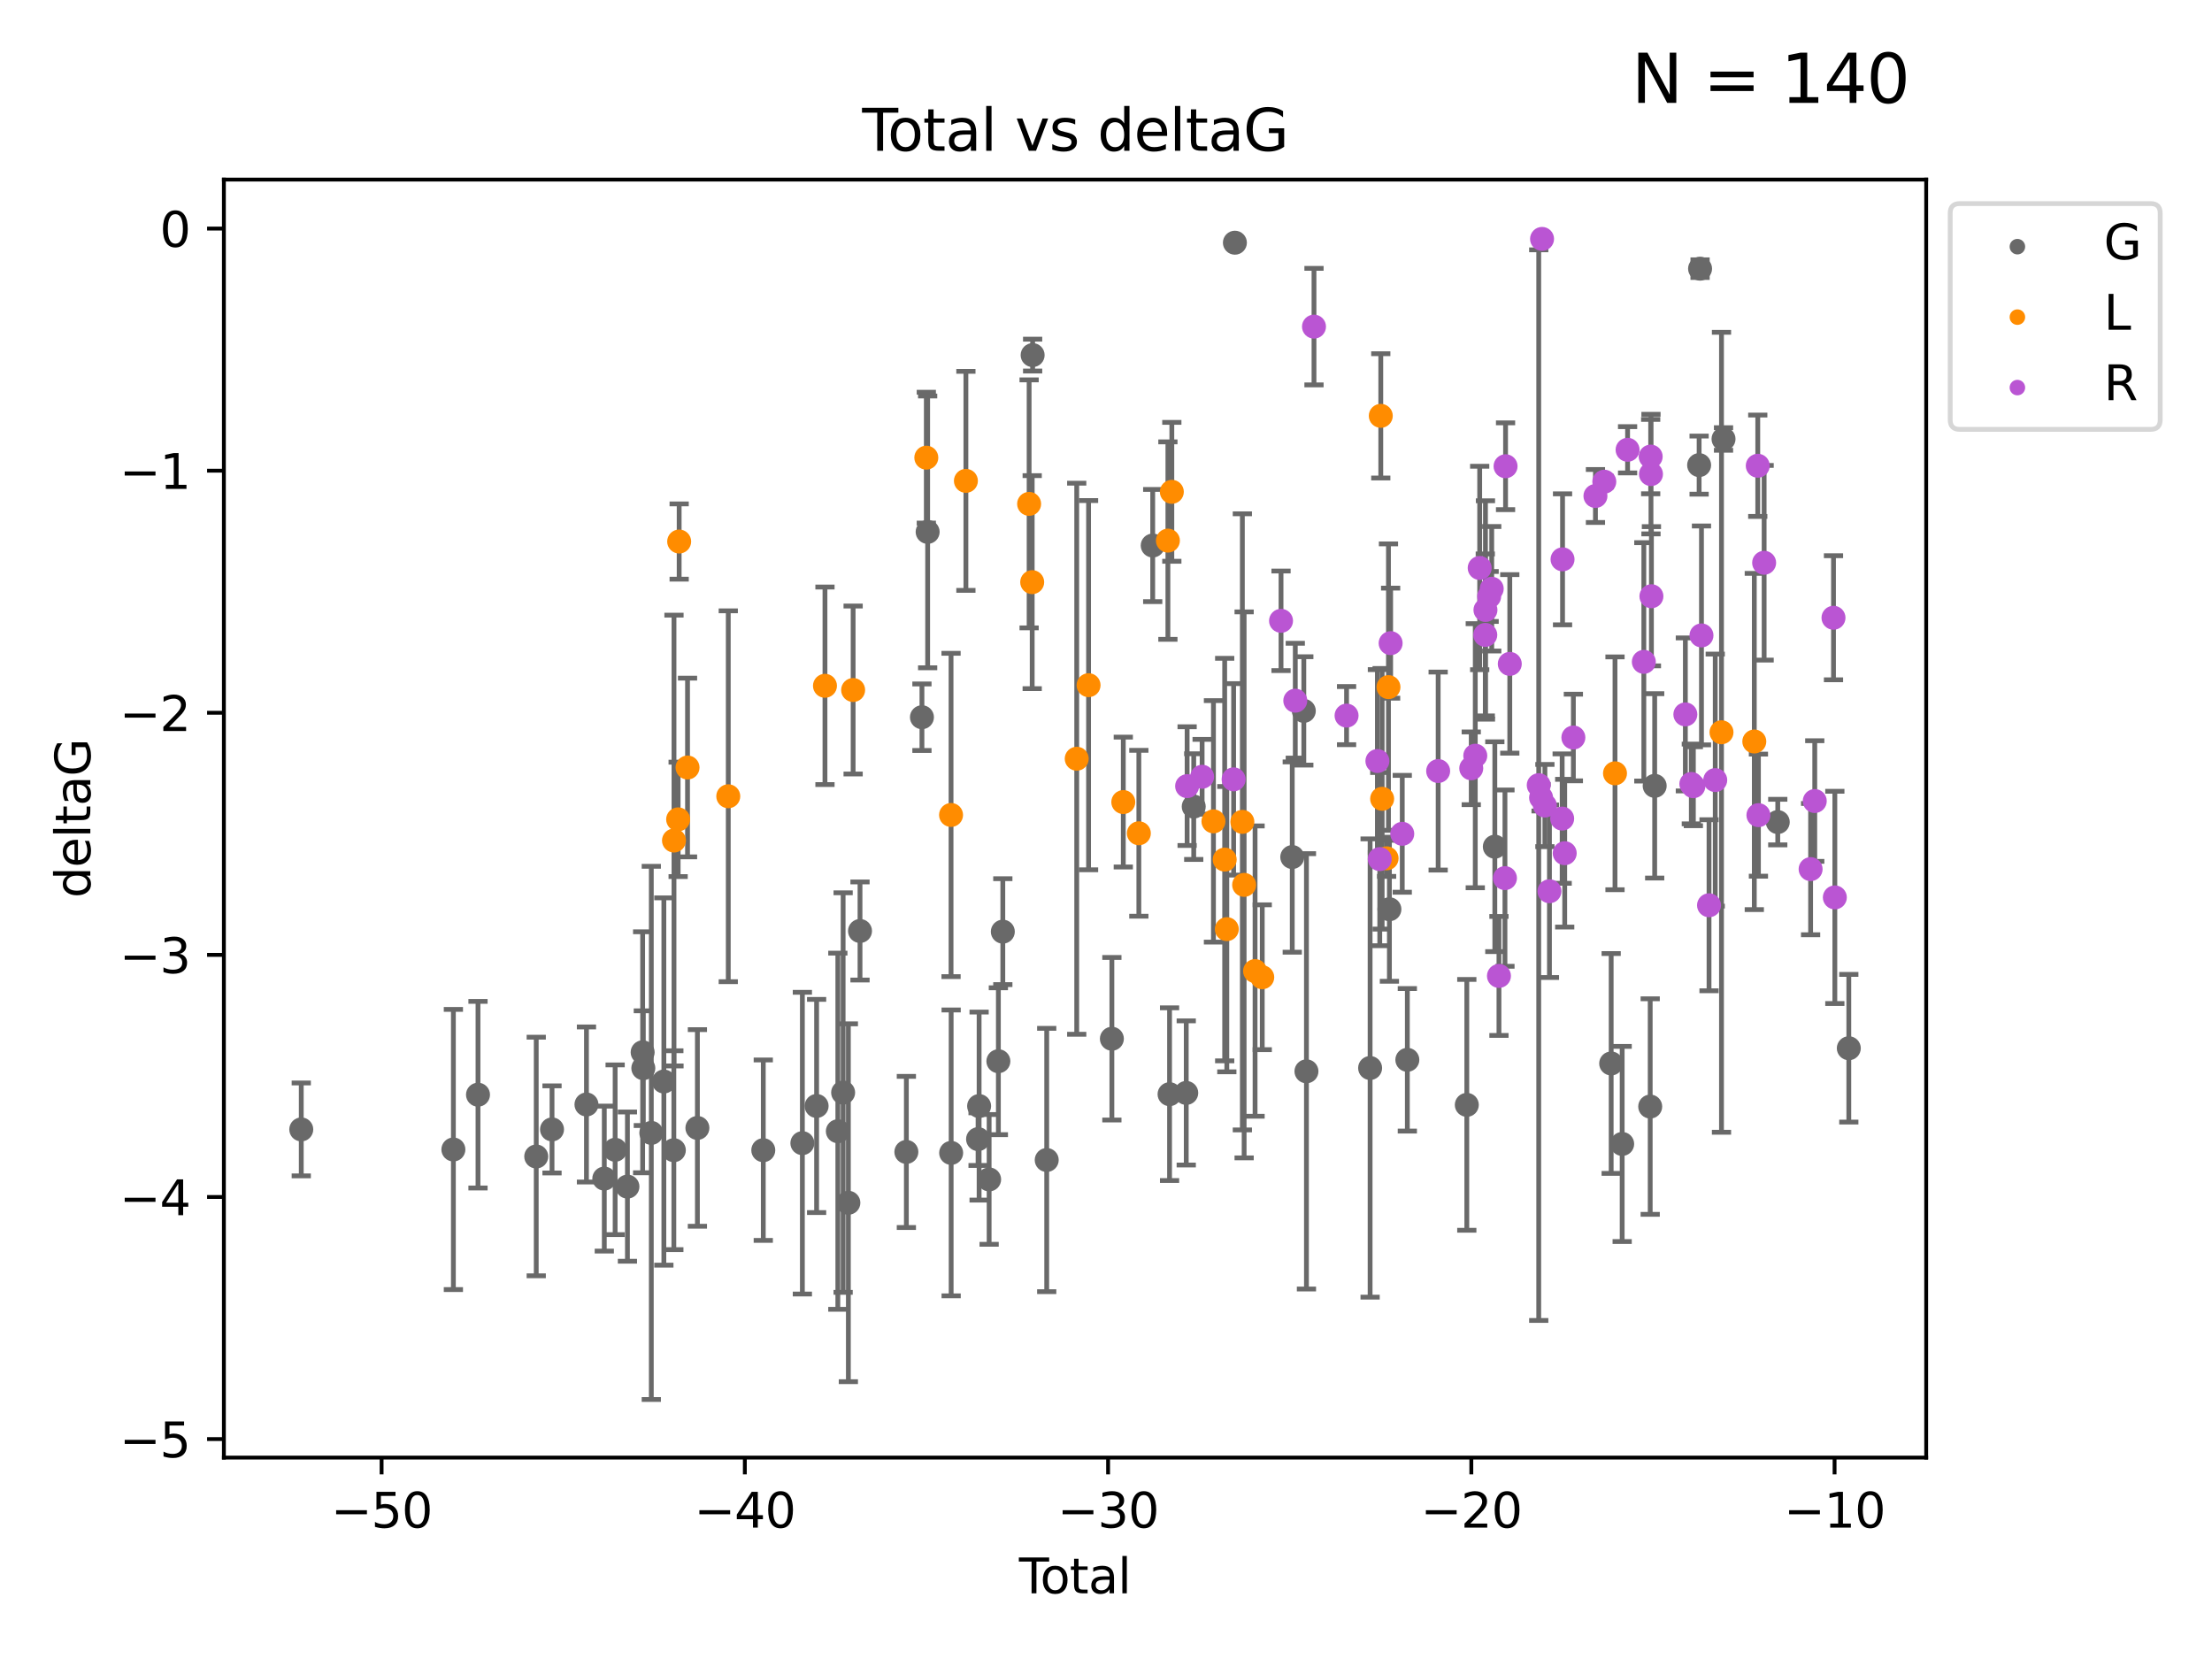 <?xml version="1.0" encoding="utf-8" standalone="no"?>
<!DOCTYPE svg PUBLIC "-//W3C//DTD SVG 1.1//EN"
  "http://www.w3.org/Graphics/SVG/1.1/DTD/svg11.dtd">
<svg xmlns:xlink="http://www.w3.org/1999/xlink" width="460.8pt" height="345.6pt" viewBox="0 0 460.8 345.6" xmlns="http://www.w3.org/2000/svg" version="1.1">
 <defs>
  <style type="text/css">*{stroke-linejoin: round; stroke-linecap: butt}</style>
 </defs>
 <g id="figure_1">
  <g id="patch_1">
   <path d="M 0 345.6 
L 460.8 345.6 
L 460.8 0 
L 0 0 
z
" style="fill: #ffffff"/>
  </g>
  <g id="axes_1">
   <g id="patch_2">
    <path d="M 46.64 303.64 
L 401.26 303.64 
L 401.26 37.411 
L 46.64 37.411 
z
" style="fill: #ffffff"/>
   </g>
   <g id="PathCollection_1">
    <defs>
     <path id="mfb64fc2378" d="M 0 1.118 
C 0.297 1.118 0.581 1 0.791 0.791 
C 1 0.581 1.118 0.297 1.118 0 
C 1.118 -0.297 1 -0.581 0.791 -0.791 
C 0.581 -1 0.297 -1.118 0 -1.118 
C -0.297 -1.118 -0.581 -1 -0.791 -0.791 
C -1 -0.581 -1.118 -0.297 -1.118 0 
C -1.118 0.297 -1 0.581 -0.791 0.791 
C -0.581 1 -0.297 1.118 0 1.118 
z
" style="stroke: #696969"/>
    </defs>
    <g clip-path="url(#p67628a9a97)">
     <use xlink:href="#mfb64fc2378" x="62.759" y="235.278" style="fill: #696969; stroke: #696969"/>
     <use xlink:href="#mfb64fc2378" x="94.448" y="239.46" style="fill: #696969; stroke: #696969"/>
     <use xlink:href="#mfb64fc2378" x="99.576" y="228.046" style="fill: #696969; stroke: #696969"/>
     <use xlink:href="#mfb64fc2378" x="111.708" y="240.918" style="fill: #696969; stroke: #696969"/>
     <use xlink:href="#mfb64fc2378" x="114.997" y="235.278" style="fill: #696969; stroke: #696969"/>
     <use xlink:href="#mfb64fc2378" x="122.172" y="230.085" style="fill: #696969; stroke: #696969"/>
     <use xlink:href="#mfb64fc2378" x="125.886" y="245.521" style="fill: #696969; stroke: #696969"/>
     <use xlink:href="#mfb64fc2378" x="128.145" y="239.521" style="fill: #696969; stroke: #696969"/>
     <use xlink:href="#mfb64fc2378" x="130.705" y="247.193" style="fill: #696969; stroke: #696969"/>
     <use xlink:href="#mfb64fc2378" x="133.876" y="219.209" style="fill: #696969; stroke: #696969"/>
     <use xlink:href="#mfb64fc2378" x="134.016" y="222.522" style="fill: #696969; stroke: #696969"/>
     <use xlink:href="#mfb64fc2378" x="135.678" y="236.005" style="fill: #696969; stroke: #696969"/>
     <use xlink:href="#mfb64fc2378" x="138.295" y="225.299" style="fill: #696969; stroke: #696969"/>
     <use xlink:href="#mfb64fc2378" x="140.375" y="239.608" style="fill: #696969; stroke: #696969"/>
     <use xlink:href="#mfb64fc2378" x="145.282" y="234.971" style="fill: #696969; stroke: #696969"/>
     <use xlink:href="#mfb64fc2378" x="159.006" y="239.606" style="fill: #696969; stroke: #696969"/>
     <use xlink:href="#mfb64fc2378" x="167.149" y="238.139" style="fill: #696969; stroke: #696969"/>
     <use xlink:href="#mfb64fc2378" x="170.114" y="230.395" style="fill: #696969; stroke: #696969"/>
     <use xlink:href="#mfb64fc2378" x="174.537" y="235.656" style="fill: #696969; stroke: #696969"/>
     <use xlink:href="#mfb64fc2378" x="175.64" y="227.602" style="fill: #696969; stroke: #696969"/>
     <use xlink:href="#mfb64fc2378" x="176.73" y="250.557" style="fill: #696969; stroke: #696969"/>
     <use xlink:href="#mfb64fc2378" x="179.156" y="193.941" style="fill: #696969; stroke: #696969"/>
     <use xlink:href="#mfb64fc2378" x="188.812" y="239.968" style="fill: #696969; stroke: #696969"/>
     <use xlink:href="#mfb64fc2378" x="192.057" y="149.41" style="fill: #696969; stroke: #696969"/>
     <use xlink:href="#mfb64fc2378" x="193.246" y="110.805" style="fill: #696969; stroke: #696969"/>
     <use xlink:href="#mfb64fc2378" x="198.142" y="240.172" style="fill: #696969; stroke: #696969"/>
     <use xlink:href="#mfb64fc2378" x="203.749" y="237.3" style="fill: #696969; stroke: #696969"/>
     <use xlink:href="#mfb64fc2378" x="203.967" y="230.414" style="fill: #696969; stroke: #696969"/>
     <use xlink:href="#mfb64fc2378" x="206.054" y="245.694" style="fill: #696969; stroke: #696969"/>
     <use xlink:href="#mfb64fc2378" x="207.979" y="221.072" style="fill: #696969; stroke: #696969"/>
     <use xlink:href="#mfb64fc2378" x="208.906" y="194.08" style="fill: #696969; stroke: #696969"/>
     <use xlink:href="#mfb64fc2378" x="215.117" y="73.973" style="fill: #696969; stroke: #696969"/>
     <use xlink:href="#mfb64fc2378" x="218.05" y="241.649" style="fill: #696969; stroke: #696969"/>
     <use xlink:href="#mfb64fc2378" x="231.625" y="216.39" style="fill: #696969; stroke: #696969"/>
     <use xlink:href="#mfb64fc2378" x="240.131" y="113.643" style="fill: #696969; stroke: #696969"/>
     <use xlink:href="#mfb64fc2378" x="243.641" y="227.938" style="fill: #696969; stroke: #696969"/>
     <use xlink:href="#mfb64fc2378" x="247.117" y="227.676" style="fill: #696969; stroke: #696969"/>
     <use xlink:href="#mfb64fc2378" x="248.675" y="168.028" style="fill: #696969; stroke: #696969"/>
     <use xlink:href="#mfb64fc2378" x="257.252" y="50.559" style="fill: #696969; stroke: #696969"/>
     <use xlink:href="#mfb64fc2378" x="269.2" y="178.54" style="fill: #696969; stroke: #696969"/>
     <use xlink:href="#mfb64fc2378" x="271.608" y="148.093" style="fill: #696969; stroke: #696969"/>
     <use xlink:href="#mfb64fc2378" x="272.157" y="223.176" style="fill: #696969; stroke: #696969"/>
     <use xlink:href="#mfb64fc2378" x="285.419" y="222.487" style="fill: #696969; stroke: #696969"/>
     <use xlink:href="#mfb64fc2378" x="289.439" y="189.413" style="fill: #696969; stroke: #696969"/>
     <use xlink:href="#mfb64fc2378" x="293.175" y="220.78" style="fill: #696969; stroke: #696969"/>
     <use xlink:href="#mfb64fc2378" x="305.563" y="230.163" style="fill: #696969; stroke: #696969"/>
     <use xlink:href="#mfb64fc2378" x="311.4" y="176.382" style="fill: #696969; stroke: #696969"/>
     <use xlink:href="#mfb64fc2378" x="335.637" y="221.539" style="fill: #696969; stroke: #696969"/>
     <use xlink:href="#mfb64fc2378" x="337.928" y="238.305" style="fill: #696969; stroke: #696969"/>
     <use xlink:href="#mfb64fc2378" x="343.768" y="230.517" style="fill: #696969; stroke: #696969"/>
     <use xlink:href="#mfb64fc2378" x="344.701" y="163.709" style="fill: #696969; stroke: #696969"/>
     <use xlink:href="#mfb64fc2378" x="353.958" y="96.891" style="fill: #696969; stroke: #696969"/>
     <use xlink:href="#mfb64fc2378" x="354.156" y="55.969" style="fill: #696969; stroke: #696969"/>
     <use xlink:href="#mfb64fc2378" x="359.042" y="91.447" style="fill: #696969; stroke: #696969"/>
     <use xlink:href="#mfb64fc2378" x="370.341" y="171.253" style="fill: #696969; stroke: #696969"/>
     <use xlink:href="#mfb64fc2378" x="385.141" y="218.367" style="fill: #696969; stroke: #696969"/>
    </g>
   </g>
   <g id="PathCollection_2">
    <defs>
     <path id="m91931b9812" d="M 0 1.118 
C 0.297 1.118 0.581 1 0.791 0.791 
C 1 0.581 1.118 0.297 1.118 0 
C 1.118 -0.297 1 -0.581 0.791 -0.791 
C 0.581 -1 0.297 -1.118 0 -1.118 
C -0.297 -1.118 -0.581 -1 -0.791 -0.791 
C -1 -0.581 -1.118 -0.297 -1.118 0 
C -1.118 0.297 -1 0.581 -0.791 0.791 
C -0.581 1 -0.297 1.118 0 1.118 
z
" style="stroke: #ff8c00"/>
    </defs>
    <g clip-path="url(#p67628a9a97)">
     <use xlink:href="#m91931b9812" x="140.404" y="175.1" style="fill: #ff8c00; stroke: #ff8c00"/>
     <use xlink:href="#m91931b9812" x="141.269" y="170.689" style="fill: #ff8c00; stroke: #ff8c00"/>
     <use xlink:href="#m91931b9812" x="141.483" y="112.809" style="fill: #ff8c00; stroke: #ff8c00"/>
     <use xlink:href="#m91931b9812" x="143.226" y="159.887" style="fill: #ff8c00; stroke: #ff8c00"/>
     <use xlink:href="#m91931b9812" x="151.712" y="165.877" style="fill: #ff8c00; stroke: #ff8c00"/>
     <use xlink:href="#m91931b9812" x="171.856" y="142.864" style="fill: #ff8c00; stroke: #ff8c00"/>
     <use xlink:href="#m91931b9812" x="177.723" y="143.741" style="fill: #ff8c00; stroke: #ff8c00"/>
     <use xlink:href="#m91931b9812" x="192.968" y="95.338" style="fill: #ff8c00; stroke: #ff8c00"/>
     <use xlink:href="#m91931b9812" x="198.122" y="169.772" style="fill: #ff8c00; stroke: #ff8c00"/>
     <use xlink:href="#m91931b9812" x="201.215" y="100.173" style="fill: #ff8c00; stroke: #ff8c00"/>
     <use xlink:href="#m91931b9812" x="214.384" y="104.968" style="fill: #ff8c00; stroke: #ff8c00"/>
     <use xlink:href="#m91931b9812" x="215.025" y="121.271" style="fill: #ff8c00; stroke: #ff8c00"/>
     <use xlink:href="#m91931b9812" x="224.301" y="158.056" style="fill: #ff8c00; stroke: #ff8c00"/>
     <use xlink:href="#m91931b9812" x="226.768" y="142.736" style="fill: #ff8c00; stroke: #ff8c00"/>
     <use xlink:href="#m91931b9812" x="234.003" y="167.084" style="fill: #ff8c00; stroke: #ff8c00"/>
     <use xlink:href="#m91931b9812" x="237.243" y="173.586" style="fill: #ff8c00; stroke: #ff8c00"/>
     <use xlink:href="#m91931b9812" x="243.296" y="112.617" style="fill: #ff8c00; stroke: #ff8c00"/>
     <use xlink:href="#m91931b9812" x="244.114" y="102.454" style="fill: #ff8c00; stroke: #ff8c00"/>
     <use xlink:href="#m91931b9812" x="252.785" y="171.104" style="fill: #ff8c00; stroke: #ff8c00"/>
     <use xlink:href="#m91931b9812" x="255.124" y="179.07" style="fill: #ff8c00; stroke: #ff8c00"/>
     <use xlink:href="#m91931b9812" x="255.569" y="193.558" style="fill: #ff8c00; stroke: #ff8c00"/>
     <use xlink:href="#m91931b9812" x="258.806" y="171.209" style="fill: #ff8c00; stroke: #ff8c00"/>
     <use xlink:href="#m91931b9812" x="259.177" y="184.337" style="fill: #ff8c00; stroke: #ff8c00"/>
     <use xlink:href="#m91931b9812" x="261.453" y="202.292" style="fill: #ff8c00; stroke: #ff8c00"/>
     <use xlink:href="#m91931b9812" x="262.949" y="203.579" style="fill: #ff8c00; stroke: #ff8c00"/>
     <use xlink:href="#m91931b9812" x="287.642" y="86.627" style="fill: #ff8c00; stroke: #ff8c00"/>
     <use xlink:href="#m91931b9812" x="287.926" y="166.404" style="fill: #ff8c00; stroke: #ff8c00"/>
     <use xlink:href="#m91931b9812" x="288.853" y="178.807" style="fill: #ff8c00; stroke: #ff8c00"/>
     <use xlink:href="#m91931b9812" x="289.243" y="143.139" style="fill: #ff8c00; stroke: #ff8c00"/>
     <use xlink:href="#m91931b9812" x="336.434" y="161.097" style="fill: #ff8c00; stroke: #ff8c00"/>
     <use xlink:href="#m91931b9812" x="358.619" y="152.546" style="fill: #ff8c00; stroke: #ff8c00"/>
     <use xlink:href="#m91931b9812" x="365.454" y="154.467" style="fill: #ff8c00; stroke: #ff8c00"/>
    </g>
   </g>
   <g id="PathCollection_3">
    <defs>
     <path id="m7ec69328e0" d="M 0 1.118 
C 0.297 1.118 0.581 1 0.791 0.791 
C 1 0.581 1.118 0.297 1.118 0 
C 1.118 -0.297 1 -0.581 0.791 -0.791 
C 0.581 -1 0.297 -1.118 0 -1.118 
C -0.297 -1.118 -0.581 -1 -0.791 -0.791 
C -1 -0.581 -1.118 -0.297 -1.118 0 
C -1.118 0.297 -1 0.581 -0.791 0.791 
C -0.581 1 -0.297 1.118 0 1.118 
z
" style="stroke: #ba55d3"/>
    </defs>
    <g clip-path="url(#p67628a9a97)">
     <use xlink:href="#m7ec69328e0" x="247.3" y="163.765" style="fill: #ba55d3; stroke: #ba55d3"/>
     <use xlink:href="#m7ec69328e0" x="250.424" y="161.811" style="fill: #ba55d3; stroke: #ba55d3"/>
     <use xlink:href="#m7ec69328e0" x="256.987" y="162.353" style="fill: #ba55d3; stroke: #ba55d3"/>
     <use xlink:href="#m7ec69328e0" x="266.862" y="129.329" style="fill: #ba55d3; stroke: #ba55d3"/>
     <use xlink:href="#m7ec69328e0" x="269.832" y="145.963" style="fill: #ba55d3; stroke: #ba55d3"/>
     <use xlink:href="#m7ec69328e0" x="273.729" y="68.043" style="fill: #ba55d3; stroke: #ba55d3"/>
     <use xlink:href="#m7ec69328e0" x="280.514" y="149.073" style="fill: #ba55d3; stroke: #ba55d3"/>
     <use xlink:href="#m7ec69328e0" x="286.938" y="158.534" style="fill: #ba55d3; stroke: #ba55d3"/>
     <use xlink:href="#m7ec69328e0" x="287.432" y="178.966" style="fill: #ba55d3; stroke: #ba55d3"/>
     <use xlink:href="#m7ec69328e0" x="289.694" y="133.981" style="fill: #ba55d3; stroke: #ba55d3"/>
     <use xlink:href="#m7ec69328e0" x="292.116" y="173.696" style="fill: #ba55d3; stroke: #ba55d3"/>
     <use xlink:href="#m7ec69328e0" x="299.595" y="160.623" style="fill: #ba55d3; stroke: #ba55d3"/>
     <use xlink:href="#m7ec69328e0" x="306.488" y="160.05" style="fill: #ba55d3; stroke: #ba55d3"/>
     <use xlink:href="#m7ec69328e0" x="307.327" y="157.427" style="fill: #ba55d3; stroke: #ba55d3"/>
     <use xlink:href="#m7ec69328e0" x="308.246" y="118.319" style="fill: #ba55d3; stroke: #ba55d3"/>
     <use xlink:href="#m7ec69328e0" x="309.412" y="132.264" style="fill: #ba55d3; stroke: #ba55d3"/>
     <use xlink:href="#m7ec69328e0" x="309.448" y="127.073" style="fill: #ba55d3; stroke: #ba55d3"/>
     <use xlink:href="#m7ec69328e0" x="310.215" y="124.256" style="fill: #ba55d3; stroke: #ba55d3"/>
     <use xlink:href="#m7ec69328e0" x="310.753" y="122.648" style="fill: #ba55d3; stroke: #ba55d3"/>
     <use xlink:href="#m7ec69328e0" x="312.259" y="203.304" style="fill: #ba55d3; stroke: #ba55d3"/>
     <use xlink:href="#m7ec69328e0" x="313.509" y="182.93" style="fill: #ba55d3; stroke: #ba55d3"/>
     <use xlink:href="#m7ec69328e0" x="313.635" y="97.127" style="fill: #ba55d3; stroke: #ba55d3"/>
     <use xlink:href="#m7ec69328e0" x="314.516" y="138.3" style="fill: #ba55d3; stroke: #ba55d3"/>
     <use xlink:href="#m7ec69328e0" x="320.546" y="163.561" style="fill: #ba55d3; stroke: #ba55d3"/>
     <use xlink:href="#m7ec69328e0" x="321.036" y="166.168" style="fill: #ba55d3; stroke: #ba55d3"/>
     <use xlink:href="#m7ec69328e0" x="321.238" y="49.77" style="fill: #ba55d3; stroke: #ba55d3"/>
     <use xlink:href="#m7ec69328e0" x="321.83" y="167.81" style="fill: #ba55d3; stroke: #ba55d3"/>
     <use xlink:href="#m7ec69328e0" x="322.777" y="185.663" style="fill: #ba55d3; stroke: #ba55d3"/>
     <use xlink:href="#m7ec69328e0" x="325.428" y="170.526" style="fill: #ba55d3; stroke: #ba55d3"/>
     <use xlink:href="#m7ec69328e0" x="325.507" y="116.519" style="fill: #ba55d3; stroke: #ba55d3"/>
     <use xlink:href="#m7ec69328e0" x="325.959" y="177.737" style="fill: #ba55d3; stroke: #ba55d3"/>
     <use xlink:href="#m7ec69328e0" x="327.762" y="153.636" style="fill: #ba55d3; stroke: #ba55d3"/>
     <use xlink:href="#m7ec69328e0" x="332.361" y="103.324" style="fill: #ba55d3; stroke: #ba55d3"/>
     <use xlink:href="#m7ec69328e0" x="334.204" y="100.346" style="fill: #ba55d3; stroke: #ba55d3"/>
     <use xlink:href="#m7ec69328e0" x="339.055" y="93.699" style="fill: #ba55d3; stroke: #ba55d3"/>
     <use xlink:href="#m7ec69328e0" x="342.441" y="137.876" style="fill: #ba55d3; stroke: #ba55d3"/>
     <use xlink:href="#m7ec69328e0" x="343.867" y="95.117" style="fill: #ba55d3; stroke: #ba55d3"/>
     <use xlink:href="#m7ec69328e0" x="343.93" y="98.763" style="fill: #ba55d3; stroke: #ba55d3"/>
     <use xlink:href="#m7ec69328e0" x="344.021" y="124.21" style="fill: #ba55d3; stroke: #ba55d3"/>
     <use xlink:href="#m7ec69328e0" x="351.091" y="148.824" style="fill: #ba55d3; stroke: #ba55d3"/>
     <use xlink:href="#m7ec69328e0" x="352.336" y="163.313" style="fill: #ba55d3; stroke: #ba55d3"/>
     <use xlink:href="#m7ec69328e0" x="352.758" y="163.784" style="fill: #ba55d3; stroke: #ba55d3"/>
     <use xlink:href="#m7ec69328e0" x="354.448" y="132.37" style="fill: #ba55d3; stroke: #ba55d3"/>
     <use xlink:href="#m7ec69328e0" x="356.022" y="188.583" style="fill: #ba55d3; stroke: #ba55d3"/>
     <use xlink:href="#m7ec69328e0" x="357.316" y="162.506" style="fill: #ba55d3; stroke: #ba55d3"/>
     <use xlink:href="#m7ec69328e0" x="366.175" y="97.023" style="fill: #ba55d3; stroke: #ba55d3"/>
     <use xlink:href="#m7ec69328e0" x="366.312" y="169.812" style="fill: #ba55d3; stroke: #ba55d3"/>
     <use xlink:href="#m7ec69328e0" x="367.502" y="117.235" style="fill: #ba55d3; stroke: #ba55d3"/>
     <use xlink:href="#m7ec69328e0" x="377.184" y="181.054" style="fill: #ba55d3; stroke: #ba55d3"/>
     <use xlink:href="#m7ec69328e0" x="378.047" y="166.869" style="fill: #ba55d3; stroke: #ba55d3"/>
     <use xlink:href="#m7ec69328e0" x="381.951" y="128.691" style="fill: #ba55d3; stroke: #ba55d3"/>
     <use xlink:href="#m7ec69328e0" x="382.231" y="186.945" style="fill: #ba55d3; stroke: #ba55d3"/>
    </g>
   </g>
   <g id="matplotlib.axis_1">
    <g id="xtick_1">
     <g id="line2d_1">
      <defs>
       <path id="ma1059a0013" d="M 0 0 
L 0 3.5 
" style="stroke: #000000; stroke-width: 0.8"/>
      </defs>
      <g>
       <use xlink:href="#ma1059a0013" x="79.494" y="303.64" style="stroke: #000000; stroke-width: 0.8"/>
      </g>
     </g>
     <g id="text_1">
      <!-- −50 -->
      <g transform="translate(68.941 318.238)scale(0.1 -0.1)">
       <defs>
        <path id="DejaVuSans-2212" d="M 678 2272 
L 4684 2272 
L 4684 1741 
L 678 1741 
L 678 2272 
z
" transform="scale(0.016)"/>
        <path id="DejaVuSans-35" d="M 691 4666 
L 3169 4666 
L 3169 4134 
L 1269 4134 
L 1269 2991 
Q 1406 3038 1543 3061 
Q 1681 3084 1819 3084 
Q 2600 3084 3056 2656 
Q 3513 2228 3513 1497 
Q 3513 744 3044 326 
Q 2575 -91 1722 -91 
Q 1428 -91 1123 -41 
Q 819 9 494 109 
L 494 744 
Q 775 591 1075 516 
Q 1375 441 1709 441 
Q 2250 441 2565 725 
Q 2881 1009 2881 1497 
Q 2881 1984 2565 2268 
Q 2250 2553 1709 2553 
Q 1456 2553 1204 2497 
Q 953 2441 691 2322 
L 691 4666 
z
" transform="scale(0.016)"/>
        <path id="DejaVuSans-30" d="M 2034 4250 
Q 1547 4250 1301 3770 
Q 1056 3291 1056 2328 
Q 1056 1369 1301 889 
Q 1547 409 2034 409 
Q 2525 409 2770 889 
Q 3016 1369 3016 2328 
Q 3016 3291 2770 3770 
Q 2525 4250 2034 4250 
z
M 2034 4750 
Q 2819 4750 3233 4129 
Q 3647 3509 3647 2328 
Q 3647 1150 3233 529 
Q 2819 -91 2034 -91 
Q 1250 -91 836 529 
Q 422 1150 422 2328 
Q 422 3509 836 4129 
Q 1250 4750 2034 4750 
z
" transform="scale(0.016)"/>
       </defs>
       <use xlink:href="#DejaVuSans-2212"/>
       <use xlink:href="#DejaVuSans-35" x="83.789"/>
       <use xlink:href="#DejaVuSans-30" x="147.412"/>
      </g>
     </g>
    </g>
    <g id="xtick_2">
     <g id="line2d_2">
      <g>
       <use xlink:href="#ma1059a0013" x="155.164" y="303.64" style="stroke: #000000; stroke-width: 0.8"/>
      </g>
     </g>
     <g id="text_2">
      <!-- −40 -->
      <g transform="translate(144.612 318.238)scale(0.1 -0.1)">
       <defs>
        <path id="DejaVuSans-34" d="M 2419 4116 
L 825 1625 
L 2419 1625 
L 2419 4116 
z
M 2253 4666 
L 3047 4666 
L 3047 1625 
L 3713 1625 
L 3713 1100 
L 3047 1100 
L 3047 0 
L 2419 0 
L 2419 1100 
L 313 1100 
L 313 1709 
L 2253 4666 
z
" transform="scale(0.016)"/>
       </defs>
       <use xlink:href="#DejaVuSans-2212"/>
       <use xlink:href="#DejaVuSans-34" x="83.789"/>
       <use xlink:href="#DejaVuSans-30" x="147.412"/>
      </g>
     </g>
    </g>
    <g id="xtick_3">
     <g id="line2d_3">
      <g>
       <use xlink:href="#ma1059a0013" x="230.834" y="303.64" style="stroke: #000000; stroke-width: 0.8"/>
      </g>
     </g>
     <g id="text_3">
      <!-- −30 -->
      <g transform="translate(220.282 318.238)scale(0.1 -0.1)">
       <defs>
        <path id="DejaVuSans-33" d="M 2597 2516 
Q 3050 2419 3304 2112 
Q 3559 1806 3559 1356 
Q 3559 666 3084 287 
Q 2609 -91 1734 -91 
Q 1441 -91 1130 -33 
Q 819 25 488 141 
L 488 750 
Q 750 597 1062 519 
Q 1375 441 1716 441 
Q 2309 441 2620 675 
Q 2931 909 2931 1356 
Q 2931 1769 2642 2001 
Q 2353 2234 1838 2234 
L 1294 2234 
L 1294 2753 
L 1863 2753 
Q 2328 2753 2575 2939 
Q 2822 3125 2822 3475 
Q 2822 3834 2567 4026 
Q 2313 4219 1838 4219 
Q 1578 4219 1281 4162 
Q 984 4106 628 3988 
L 628 4550 
Q 988 4650 1302 4700 
Q 1616 4750 1894 4750 
Q 2613 4750 3031 4423 
Q 3450 4097 3450 3541 
Q 3450 3153 3228 2886 
Q 3006 2619 2597 2516 
z
" transform="scale(0.016)"/>
       </defs>
       <use xlink:href="#DejaVuSans-2212"/>
       <use xlink:href="#DejaVuSans-33" x="83.789"/>
       <use xlink:href="#DejaVuSans-30" x="147.412"/>
      </g>
     </g>
    </g>
    <g id="xtick_4">
     <g id="line2d_4">
      <g>
       <use xlink:href="#ma1059a0013" x="306.504" y="303.64" style="stroke: #000000; stroke-width: 0.8"/>
      </g>
     </g>
     <g id="text_4">
      <!-- −20 -->
      <g transform="translate(295.952 318.238)scale(0.1 -0.1)">
       <defs>
        <path id="DejaVuSans-32" d="M 1228 531 
L 3431 531 
L 3431 0 
L 469 0 
L 469 531 
Q 828 903 1448 1529 
Q 2069 2156 2228 2338 
Q 2531 2678 2651 2914 
Q 2772 3150 2772 3378 
Q 2772 3750 2511 3984 
Q 2250 4219 1831 4219 
Q 1534 4219 1204 4116 
Q 875 4013 500 3803 
L 500 4441 
Q 881 4594 1212 4672 
Q 1544 4750 1819 4750 
Q 2544 4750 2975 4387 
Q 3406 4025 3406 3419 
Q 3406 3131 3298 2873 
Q 3191 2616 2906 2266 
Q 2828 2175 2409 1742 
Q 1991 1309 1228 531 
z
" transform="scale(0.016)"/>
       </defs>
       <use xlink:href="#DejaVuSans-2212"/>
       <use xlink:href="#DejaVuSans-32" x="83.789"/>
       <use xlink:href="#DejaVuSans-30" x="147.412"/>
      </g>
     </g>
    </g>
    <g id="xtick_5">
     <g id="line2d_5">
      <g>
       <use xlink:href="#ma1059a0013" x="382.175" y="303.64" style="stroke: #000000; stroke-width: 0.8"/>
      </g>
     </g>
     <g id="text_5">
      <!-- −10 -->
      <g transform="translate(371.622 318.238)scale(0.1 -0.1)">
       <defs>
        <path id="DejaVuSans-31" d="M 794 531 
L 1825 531 
L 1825 4091 
L 703 3866 
L 703 4441 
L 1819 4666 
L 2450 4666 
L 2450 531 
L 3481 531 
L 3481 0 
L 794 0 
L 794 531 
z
" transform="scale(0.016)"/>
       </defs>
       <use xlink:href="#DejaVuSans-2212"/>
       <use xlink:href="#DejaVuSans-31" x="83.789"/>
       <use xlink:href="#DejaVuSans-30" x="147.412"/>
      </g>
     </g>
    </g>
    <g id="text_6">
     <!-- Total -->
     <g transform="translate(212.273 331.917)scale(0.1 -0.1)">
      <defs>
       <path id="DejaVuSans-54" d="M -19 4666 
L 3928 4666 
L 3928 4134 
L 2272 4134 
L 2272 0 
L 1638 0 
L 1638 4134 
L -19 4134 
L -19 4666 
z
" transform="scale(0.016)"/>
       <path id="DejaVuSans-6f" d="M 1959 3097 
Q 1497 3097 1228 2736 
Q 959 2375 959 1747 
Q 959 1119 1226 758 
Q 1494 397 1959 397 
Q 2419 397 2687 759 
Q 2956 1122 2956 1747 
Q 2956 2369 2687 2733 
Q 2419 3097 1959 3097 
z
M 1959 3584 
Q 2709 3584 3137 3096 
Q 3566 2609 3566 1747 
Q 3566 888 3137 398 
Q 2709 -91 1959 -91 
Q 1206 -91 779 398 
Q 353 888 353 1747 
Q 353 2609 779 3096 
Q 1206 3584 1959 3584 
z
" transform="scale(0.016)"/>
       <path id="DejaVuSans-74" d="M 1172 4494 
L 1172 3500 
L 2356 3500 
L 2356 3053 
L 1172 3053 
L 1172 1153 
Q 1172 725 1289 603 
Q 1406 481 1766 481 
L 2356 481 
L 2356 0 
L 1766 0 
Q 1100 0 847 248 
Q 594 497 594 1153 
L 594 3053 
L 172 3053 
L 172 3500 
L 594 3500 
L 594 4494 
L 1172 4494 
z
" transform="scale(0.016)"/>
       <path id="DejaVuSans-61" d="M 2194 1759 
Q 1497 1759 1228 1600 
Q 959 1441 959 1056 
Q 959 750 1161 570 
Q 1363 391 1709 391 
Q 2188 391 2477 730 
Q 2766 1069 2766 1631 
L 2766 1759 
L 2194 1759 
z
M 3341 1997 
L 3341 0 
L 2766 0 
L 2766 531 
Q 2569 213 2275 61 
Q 1981 -91 1556 -91 
Q 1019 -91 701 211 
Q 384 513 384 1019 
Q 384 1609 779 1909 
Q 1175 2209 1959 2209 
L 2766 2209 
L 2766 2266 
Q 2766 2663 2505 2880 
Q 2244 3097 1772 3097 
Q 1472 3097 1187 3025 
Q 903 2953 641 2809 
L 641 3341 
Q 956 3463 1253 3523 
Q 1550 3584 1831 3584 
Q 2591 3584 2966 3190 
Q 3341 2797 3341 1997 
z
" transform="scale(0.016)"/>
       <path id="DejaVuSans-6c" d="M 603 4863 
L 1178 4863 
L 1178 0 
L 603 0 
L 603 4863 
z
" transform="scale(0.016)"/>
      </defs>
      <use xlink:href="#DejaVuSans-54"/>
      <use xlink:href="#DejaVuSans-6f" x="44.084"/>
      <use xlink:href="#DejaVuSans-74" x="105.266"/>
      <use xlink:href="#DejaVuSans-61" x="144.475"/>
      <use xlink:href="#DejaVuSans-6c" x="205.754"/>
     </g>
    </g>
   </g>
   <g id="matplotlib.axis_2">
    <g id="ytick_1">
     <g id="line2d_6">
      <defs>
       <path id="mbfcebef3c3" d="M 0 0 
L -3.5 0 
" style="stroke: #000000; stroke-width: 0.8"/>
      </defs>
      <g>
       <use xlink:href="#mbfcebef3c3" x="46.64" y="299.785" style="stroke: #000000; stroke-width: 0.8"/>
      </g>
     </g>
     <g id="text_7">
      <!-- −5 -->
      <g transform="translate(24.898 303.584)scale(0.1 -0.1)">
       <use xlink:href="#DejaVuSans-2212"/>
       <use xlink:href="#DejaVuSans-35" x="83.789"/>
      </g>
     </g>
    </g>
    <g id="ytick_2">
     <g id="line2d_7">
      <g>
       <use xlink:href="#mbfcebef3c3" x="46.64" y="249.351" style="stroke: #000000; stroke-width: 0.8"/>
      </g>
     </g>
     <g id="text_8">
      <!-- −4 -->
      <g transform="translate(24.898 253.15)scale(0.1 -0.1)">
       <use xlink:href="#DejaVuSans-2212"/>
       <use xlink:href="#DejaVuSans-34" x="83.789"/>
      </g>
     </g>
    </g>
    <g id="ytick_3">
     <g id="line2d_8">
      <g>
       <use xlink:href="#mbfcebef3c3" x="46.64" y="198.917" style="stroke: #000000; stroke-width: 0.8"/>
      </g>
     </g>
     <g id="text_9">
      <!-- −3 -->
      <g transform="translate(24.898 202.716)scale(0.1 -0.1)">
       <use xlink:href="#DejaVuSans-2212"/>
       <use xlink:href="#DejaVuSans-33" x="83.789"/>
      </g>
     </g>
    </g>
    <g id="ytick_4">
     <g id="line2d_9">
      <g>
       <use xlink:href="#mbfcebef3c3" x="46.64" y="148.483" style="stroke: #000000; stroke-width: 0.8"/>
      </g>
     </g>
     <g id="text_10">
      <!-- −2 -->
      <g transform="translate(24.898 152.283)scale(0.1 -0.1)">
       <use xlink:href="#DejaVuSans-2212"/>
       <use xlink:href="#DejaVuSans-32" x="83.789"/>
      </g>
     </g>
    </g>
    <g id="ytick_5">
     <g id="line2d_10">
      <g>
       <use xlink:href="#mbfcebef3c3" x="46.64" y="98.05" style="stroke: #000000; stroke-width: 0.8"/>
      </g>
     </g>
     <g id="text_11">
      <!-- −1 -->
      <g transform="translate(24.898 101.849)scale(0.1 -0.1)">
       <use xlink:href="#DejaVuSans-2212"/>
       <use xlink:href="#DejaVuSans-31" x="83.789"/>
      </g>
     </g>
    </g>
    <g id="ytick_6">
     <g id="line2d_11">
      <g>
       <use xlink:href="#mbfcebef3c3" x="46.64" y="47.616" style="stroke: #000000; stroke-width: 0.8"/>
      </g>
     </g>
     <g id="text_12">
      <!-- 0 -->
      <g transform="translate(33.278 51.415)scale(0.1 -0.1)">
       <use xlink:href="#DejaVuSans-30"/>
      </g>
     </g>
    </g>
    <g id="text_13">
     <!-- deltaG -->
     <g transform="translate(18.818 187.064)rotate(-90)scale(0.1 -0.1)">
      <defs>
       <path id="DejaVuSans-64" d="M 2906 2969 
L 2906 4863 
L 3481 4863 
L 3481 0 
L 2906 0 
L 2906 525 
Q 2725 213 2448 61 
Q 2172 -91 1784 -91 
Q 1150 -91 751 415 
Q 353 922 353 1747 
Q 353 2572 751 3078 
Q 1150 3584 1784 3584 
Q 2172 3584 2448 3432 
Q 2725 3281 2906 2969 
z
M 947 1747 
Q 947 1113 1208 752 
Q 1469 391 1925 391 
Q 2381 391 2643 752 
Q 2906 1113 2906 1747 
Q 2906 2381 2643 2742 
Q 2381 3103 1925 3103 
Q 1469 3103 1208 2742 
Q 947 2381 947 1747 
z
" transform="scale(0.016)"/>
       <path id="DejaVuSans-65" d="M 3597 1894 
L 3597 1613 
L 953 1613 
Q 991 1019 1311 708 
Q 1631 397 2203 397 
Q 2534 397 2845 478 
Q 3156 559 3463 722 
L 3463 178 
Q 3153 47 2828 -22 
Q 2503 -91 2169 -91 
Q 1331 -91 842 396 
Q 353 884 353 1716 
Q 353 2575 817 3079 
Q 1281 3584 2069 3584 
Q 2775 3584 3186 3129 
Q 3597 2675 3597 1894 
z
M 3022 2063 
Q 3016 2534 2758 2815 
Q 2500 3097 2075 3097 
Q 1594 3097 1305 2825 
Q 1016 2553 972 2059 
L 3022 2063 
z
" transform="scale(0.016)"/>
       <path id="DejaVuSans-47" d="M 3809 666 
L 3809 1919 
L 2778 1919 
L 2778 2438 
L 4434 2438 
L 4434 434 
Q 4069 175 3628 42 
Q 3188 -91 2688 -91 
Q 1594 -91 976 548 
Q 359 1188 359 2328 
Q 359 3472 976 4111 
Q 1594 4750 2688 4750 
Q 3144 4750 3555 4637 
Q 3966 4525 4313 4306 
L 4313 3634 
Q 3963 3931 3569 4081 
Q 3175 4231 2741 4231 
Q 1884 4231 1454 3753 
Q 1025 3275 1025 2328 
Q 1025 1384 1454 906 
Q 1884 428 2741 428 
Q 3075 428 3337 486 
Q 3600 544 3809 666 
z
" transform="scale(0.016)"/>
      </defs>
      <use xlink:href="#DejaVuSans-64"/>
      <use xlink:href="#DejaVuSans-65" x="63.477"/>
      <use xlink:href="#DejaVuSans-6c" x="125"/>
      <use xlink:href="#DejaVuSans-74" x="152.783"/>
      <use xlink:href="#DejaVuSans-61" x="191.992"/>
      <use xlink:href="#DejaVuSans-47" x="253.271"/>
     </g>
    </g>
   </g>
   <g id="LineCollection_1">
    <path d="M 62.759 244.953 
L 62.759 225.604 
" clip-path="url(#p67628a9a97)" style="fill: none; stroke: #696969"/>
    <path d="M 94.448 268.642 
L 94.448 210.277 
" clip-path="url(#p67628a9a97)" style="fill: none; stroke: #696969"/>
    <path d="M 99.576 247.482 
L 99.576 208.61 
" clip-path="url(#p67628a9a97)" style="fill: none; stroke: #696969"/>
    <path d="M 111.708 265.767 
L 111.708 216.068 
" clip-path="url(#p67628a9a97)" style="fill: none; stroke: #696969"/>
    <path d="M 114.997 244.35 
L 114.997 226.206 
" clip-path="url(#p67628a9a97)" style="fill: none; stroke: #696969"/>
    <path d="M 122.172 246.237 
L 122.172 213.932 
" clip-path="url(#p67628a9a97)" style="fill: none; stroke: #696969"/>
    <path d="M 125.886 260.619 
L 125.886 230.423 
" clip-path="url(#p67628a9a97)" style="fill: none; stroke: #696969"/>
    <path d="M 128.145 257.197 
L 128.145 221.845 
" clip-path="url(#p67628a9a97)" style="fill: none; stroke: #696969"/>
    <path d="M 130.705 262.739 
L 130.705 231.647 
" clip-path="url(#p67628a9a97)" style="fill: none; stroke: #696969"/>
    <path d="M 133.876 244.31 
L 133.876 194.109 
" clip-path="url(#p67628a9a97)" style="fill: none; stroke: #696969"/>
    <path d="M 134.016 234.469 
L 134.016 210.575 
" clip-path="url(#p67628a9a97)" style="fill: none; stroke: #696969"/>
    <path d="M 135.678 291.539 
L 135.678 180.471 
" clip-path="url(#p67628a9a97)" style="fill: none; stroke: #696969"/>
    <path d="M 138.295 263.553 
L 138.295 187.045 
" clip-path="url(#p67628a9a97)" style="fill: none; stroke: #696969"/>
    <path d="M 140.375 260.321 
L 140.375 218.894 
" clip-path="url(#p67628a9a97)" style="fill: none; stroke: #696969"/>
    <path d="M 145.282 255.453 
L 145.282 214.49 
" clip-path="url(#p67628a9a97)" style="fill: none; stroke: #696969"/>
    <path d="M 159.006 258.4 
L 159.006 220.811 
" clip-path="url(#p67628a9a97)" style="fill: none; stroke: #696969"/>
    <path d="M 167.149 269.566 
L 167.149 206.711 
" clip-path="url(#p67628a9a97)" style="fill: none; stroke: #696969"/>
    <path d="M 170.114 252.599 
L 170.114 208.192 
" clip-path="url(#p67628a9a97)" style="fill: none; stroke: #696969"/>
    <path d="M 174.537 272.752 
L 174.537 198.559 
" clip-path="url(#p67628a9a97)" style="fill: none; stroke: #696969"/>
    <path d="M 175.64 269.218 
L 175.64 185.987 
" clip-path="url(#p67628a9a97)" style="fill: none; stroke: #696969"/>
    <path d="M 176.73 287.831 
L 176.73 213.282 
" clip-path="url(#p67628a9a97)" style="fill: none; stroke: #696969"/>
    <path d="M 179.156 204.157 
L 179.156 183.725 
" clip-path="url(#p67628a9a97)" style="fill: none; stroke: #696969"/>
    <path d="M 188.812 255.714 
L 188.812 224.222 
" clip-path="url(#p67628a9a97)" style="fill: none; stroke: #696969"/>
    <path d="M 192.057 156.339 
L 192.057 142.481 
" clip-path="url(#p67628a9a97)" style="fill: none; stroke: #696969"/>
    <path d="M 193.246 139.111 
L 193.246 82.499 
" clip-path="url(#p67628a9a97)" style="fill: none; stroke: #696969"/>
    <path d="M 198.142 269.951 
L 198.142 210.394 
" clip-path="url(#p67628a9a97)" style="fill: none; stroke: #696969"/>
    <path d="M 203.749 242.785 
L 203.749 231.814 
" clip-path="url(#p67628a9a97)" style="fill: none; stroke: #696969"/>
    <path d="M 203.967 249.999 
L 203.967 210.828 
" clip-path="url(#p67628a9a97)" style="fill: none; stroke: #696969"/>
    <path d="M 206.054 259.21 
L 206.054 232.177 
" clip-path="url(#p67628a9a97)" style="fill: none; stroke: #696969"/>
    <path d="M 207.979 236.37 
L 207.979 205.775 
" clip-path="url(#p67628a9a97)" style="fill: none; stroke: #696969"/>
    <path d="M 208.906 205.111 
L 208.906 183.049 
" clip-path="url(#p67628a9a97)" style="fill: none; stroke: #696969"/>
    <path d="M 215.117 77.29 
L 215.117 70.656 
" clip-path="url(#p67628a9a97)" style="fill: none; stroke: #696969"/>
    <path d="M 218.05 269.073 
L 218.05 214.225 
" clip-path="url(#p67628a9a97)" style="fill: none; stroke: #696969"/>
    <path d="M 231.625 233.322 
L 231.625 199.457 
" clip-path="url(#p67628a9a97)" style="fill: none; stroke: #696969"/>
    <path d="M 240.131 125.328 
L 240.131 101.957 
" clip-path="url(#p67628a9a97)" style="fill: none; stroke: #696969"/>
    <path d="M 243.641 245.927 
L 243.641 209.949 
" clip-path="url(#p67628a9a97)" style="fill: none; stroke: #696969"/>
    <path d="M 247.117 242.692 
L 247.117 212.661 
" clip-path="url(#p67628a9a97)" style="fill: none; stroke: #696969"/>
    <path d="M 248.675 179.038 
L 248.675 157.018 
" clip-path="url(#p67628a9a97)" style="fill: none; stroke: #696969"/>
    <path d="M 257.252 51.311 
L 257.252 49.807 
" clip-path="url(#p67628a9a97)" style="fill: none; stroke: #696969"/>
    <path d="M 269.2 198.36 
L 269.2 158.72 
" clip-path="url(#p67628a9a97)" style="fill: none; stroke: #696969"/>
    <path d="M 271.608 159.381 
L 271.608 136.804 
" clip-path="url(#p67628a9a97)" style="fill: none; stroke: #696969"/>
    <path d="M 272.157 268.521 
L 272.157 177.832 
" clip-path="url(#p67628a9a97)" style="fill: none; stroke: #696969"/>
    <path d="M 285.419 270.217 
L 285.419 174.757 
" clip-path="url(#p67628a9a97)" style="fill: none; stroke: #696969"/>
    <path d="M 289.439 204.421 
L 289.439 174.406 
" clip-path="url(#p67628a9a97)" style="fill: none; stroke: #696969"/>
    <path d="M 293.175 235.623 
L 293.175 205.936 
" clip-path="url(#p67628a9a97)" style="fill: none; stroke: #696969"/>
    <path d="M 305.563 256.288 
L 305.563 204.038 
" clip-path="url(#p67628a9a97)" style="fill: none; stroke: #696969"/>
    <path d="M 311.4 198.239 
L 311.4 154.524 
" clip-path="url(#p67628a9a97)" style="fill: none; stroke: #696969"/>
    <path d="M 335.637 244.437 
L 335.637 198.642 
" clip-path="url(#p67628a9a97)" style="fill: none; stroke: #696969"/>
    <path d="M 337.928 258.631 
L 337.928 217.98 
" clip-path="url(#p67628a9a97)" style="fill: none; stroke: #696969"/>
    <path d="M 343.768 252.965 
L 343.768 208.07 
" clip-path="url(#p67628a9a97)" style="fill: none; stroke: #696969"/>
    <path d="M 344.701 182.91 
L 344.701 144.508 
" clip-path="url(#p67628a9a97)" style="fill: none; stroke: #696969"/>
    <path d="M 353.958 102.946 
L 353.958 90.836 
" clip-path="url(#p67628a9a97)" style="fill: none; stroke: #696969"/>
    <path d="M 354.156 57.812 
L 354.156 54.125 
" clip-path="url(#p67628a9a97)" style="fill: none; stroke: #696969"/>
    <path d="M 359.042 93.802 
L 359.042 89.092 
" clip-path="url(#p67628a9a97)" style="fill: none; stroke: #696969"/>
    <path d="M 370.341 176 
L 370.341 166.507 
" clip-path="url(#p67628a9a97)" style="fill: none; stroke: #696969"/>
    <path d="M 385.141 233.748 
L 385.141 202.986 
" clip-path="url(#p67628a9a97)" style="fill: none; stroke: #696969"/>
   </g>
   <g id="line2d_12">
    <defs>
     <path id="m55832395c7" d="M 2 0 
L -2 -0 
" style="stroke: #696969"/>
    </defs>
    <g clip-path="url(#p67628a9a97)">
     <use xlink:href="#m55832395c7" x="62.759" y="244.953" style="fill: #696969; stroke: #696969"/>
     <use xlink:href="#m55832395c7" x="94.448" y="268.642" style="fill: #696969; stroke: #696969"/>
     <use xlink:href="#m55832395c7" x="99.576" y="247.482" style="fill: #696969; stroke: #696969"/>
     <use xlink:href="#m55832395c7" x="111.708" y="265.767" style="fill: #696969; stroke: #696969"/>
     <use xlink:href="#m55832395c7" x="114.997" y="244.35" style="fill: #696969; stroke: #696969"/>
     <use xlink:href="#m55832395c7" x="122.172" y="246.237" style="fill: #696969; stroke: #696969"/>
     <use xlink:href="#m55832395c7" x="125.886" y="260.619" style="fill: #696969; stroke: #696969"/>
     <use xlink:href="#m55832395c7" x="128.145" y="257.197" style="fill: #696969; stroke: #696969"/>
     <use xlink:href="#m55832395c7" x="130.705" y="262.739" style="fill: #696969; stroke: #696969"/>
     <use xlink:href="#m55832395c7" x="133.876" y="244.31" style="fill: #696969; stroke: #696969"/>
     <use xlink:href="#m55832395c7" x="134.016" y="234.469" style="fill: #696969; stroke: #696969"/>
     <use xlink:href="#m55832395c7" x="135.678" y="291.539" style="fill: #696969; stroke: #696969"/>
     <use xlink:href="#m55832395c7" x="138.295" y="263.553" style="fill: #696969; stroke: #696969"/>
     <use xlink:href="#m55832395c7" x="140.375" y="260.321" style="fill: #696969; stroke: #696969"/>
     <use xlink:href="#m55832395c7" x="145.282" y="255.453" style="fill: #696969; stroke: #696969"/>
     <use xlink:href="#m55832395c7" x="159.006" y="258.4" style="fill: #696969; stroke: #696969"/>
     <use xlink:href="#m55832395c7" x="167.149" y="269.566" style="fill: #696969; stroke: #696969"/>
     <use xlink:href="#m55832395c7" x="170.114" y="252.599" style="fill: #696969; stroke: #696969"/>
     <use xlink:href="#m55832395c7" x="174.537" y="272.752" style="fill: #696969; stroke: #696969"/>
     <use xlink:href="#m55832395c7" x="175.64" y="269.218" style="fill: #696969; stroke: #696969"/>
     <use xlink:href="#m55832395c7" x="176.73" y="287.831" style="fill: #696969; stroke: #696969"/>
     <use xlink:href="#m55832395c7" x="179.156" y="204.157" style="fill: #696969; stroke: #696969"/>
     <use xlink:href="#m55832395c7" x="188.812" y="255.714" style="fill: #696969; stroke: #696969"/>
     <use xlink:href="#m55832395c7" x="192.057" y="156.339" style="fill: #696969; stroke: #696969"/>
     <use xlink:href="#m55832395c7" x="193.246" y="139.111" style="fill: #696969; stroke: #696969"/>
     <use xlink:href="#m55832395c7" x="198.142" y="269.951" style="fill: #696969; stroke: #696969"/>
     <use xlink:href="#m55832395c7" x="203.749" y="242.785" style="fill: #696969; stroke: #696969"/>
     <use xlink:href="#m55832395c7" x="203.967" y="249.999" style="fill: #696969; stroke: #696969"/>
     <use xlink:href="#m55832395c7" x="206.054" y="259.21" style="fill: #696969; stroke: #696969"/>
     <use xlink:href="#m55832395c7" x="207.979" y="236.37" style="fill: #696969; stroke: #696969"/>
     <use xlink:href="#m55832395c7" x="208.906" y="205.111" style="fill: #696969; stroke: #696969"/>
     <use xlink:href="#m55832395c7" x="215.117" y="77.29" style="fill: #696969; stroke: #696969"/>
     <use xlink:href="#m55832395c7" x="218.05" y="269.073" style="fill: #696969; stroke: #696969"/>
     <use xlink:href="#m55832395c7" x="231.625" y="233.322" style="fill: #696969; stroke: #696969"/>
     <use xlink:href="#m55832395c7" x="240.131" y="125.328" style="fill: #696969; stroke: #696969"/>
     <use xlink:href="#m55832395c7" x="243.641" y="245.927" style="fill: #696969; stroke: #696969"/>
     <use xlink:href="#m55832395c7" x="247.117" y="242.692" style="fill: #696969; stroke: #696969"/>
     <use xlink:href="#m55832395c7" x="248.675" y="179.038" style="fill: #696969; stroke: #696969"/>
     <use xlink:href="#m55832395c7" x="257.252" y="51.311" style="fill: #696969; stroke: #696969"/>
     <use xlink:href="#m55832395c7" x="269.2" y="198.36" style="fill: #696969; stroke: #696969"/>
     <use xlink:href="#m55832395c7" x="271.608" y="159.381" style="fill: #696969; stroke: #696969"/>
     <use xlink:href="#m55832395c7" x="272.157" y="268.521" style="fill: #696969; stroke: #696969"/>
     <use xlink:href="#m55832395c7" x="285.419" y="270.217" style="fill: #696969; stroke: #696969"/>
     <use xlink:href="#m55832395c7" x="289.439" y="204.421" style="fill: #696969; stroke: #696969"/>
     <use xlink:href="#m55832395c7" x="293.175" y="235.623" style="fill: #696969; stroke: #696969"/>
     <use xlink:href="#m55832395c7" x="305.563" y="256.288" style="fill: #696969; stroke: #696969"/>
     <use xlink:href="#m55832395c7" x="311.4" y="198.239" style="fill: #696969; stroke: #696969"/>
     <use xlink:href="#m55832395c7" x="335.637" y="244.437" style="fill: #696969; stroke: #696969"/>
     <use xlink:href="#m55832395c7" x="337.928" y="258.631" style="fill: #696969; stroke: #696969"/>
     <use xlink:href="#m55832395c7" x="343.768" y="252.965" style="fill: #696969; stroke: #696969"/>
     <use xlink:href="#m55832395c7" x="344.701" y="182.91" style="fill: #696969; stroke: #696969"/>
     <use xlink:href="#m55832395c7" x="353.958" y="102.946" style="fill: #696969; stroke: #696969"/>
     <use xlink:href="#m55832395c7" x="354.156" y="57.812" style="fill: #696969; stroke: #696969"/>
     <use xlink:href="#m55832395c7" x="359.042" y="93.802" style="fill: #696969; stroke: #696969"/>
     <use xlink:href="#m55832395c7" x="370.341" y="176" style="fill: #696969; stroke: #696969"/>
     <use xlink:href="#m55832395c7" x="385.141" y="233.748" style="fill: #696969; stroke: #696969"/>
    </g>
   </g>
   <g id="line2d_13">
    <g clip-path="url(#p67628a9a97)">
     <use xlink:href="#m55832395c7" x="62.759" y="225.604" style="fill: #696969; stroke: #696969"/>
     <use xlink:href="#m55832395c7" x="94.448" y="210.277" style="fill: #696969; stroke: #696969"/>
     <use xlink:href="#m55832395c7" x="99.576" y="208.61" style="fill: #696969; stroke: #696969"/>
     <use xlink:href="#m55832395c7" x="111.708" y="216.068" style="fill: #696969; stroke: #696969"/>
     <use xlink:href="#m55832395c7" x="114.997" y="226.206" style="fill: #696969; stroke: #696969"/>
     <use xlink:href="#m55832395c7" x="122.172" y="213.932" style="fill: #696969; stroke: #696969"/>
     <use xlink:href="#m55832395c7" x="125.886" y="230.423" style="fill: #696969; stroke: #696969"/>
     <use xlink:href="#m55832395c7" x="128.145" y="221.845" style="fill: #696969; stroke: #696969"/>
     <use xlink:href="#m55832395c7" x="130.705" y="231.647" style="fill: #696969; stroke: #696969"/>
     <use xlink:href="#m55832395c7" x="133.876" y="194.109" style="fill: #696969; stroke: #696969"/>
     <use xlink:href="#m55832395c7" x="134.016" y="210.575" style="fill: #696969; stroke: #696969"/>
     <use xlink:href="#m55832395c7" x="135.678" y="180.471" style="fill: #696969; stroke: #696969"/>
     <use xlink:href="#m55832395c7" x="138.295" y="187.045" style="fill: #696969; stroke: #696969"/>
     <use xlink:href="#m55832395c7" x="140.375" y="218.894" style="fill: #696969; stroke: #696969"/>
     <use xlink:href="#m55832395c7" x="145.282" y="214.49" style="fill: #696969; stroke: #696969"/>
     <use xlink:href="#m55832395c7" x="159.006" y="220.811" style="fill: #696969; stroke: #696969"/>
     <use xlink:href="#m55832395c7" x="167.149" y="206.711" style="fill: #696969; stroke: #696969"/>
     <use xlink:href="#m55832395c7" x="170.114" y="208.192" style="fill: #696969; stroke: #696969"/>
     <use xlink:href="#m55832395c7" x="174.537" y="198.559" style="fill: #696969; stroke: #696969"/>
     <use xlink:href="#m55832395c7" x="175.64" y="185.987" style="fill: #696969; stroke: #696969"/>
     <use xlink:href="#m55832395c7" x="176.73" y="213.282" style="fill: #696969; stroke: #696969"/>
     <use xlink:href="#m55832395c7" x="179.156" y="183.725" style="fill: #696969; stroke: #696969"/>
     <use xlink:href="#m55832395c7" x="188.812" y="224.222" style="fill: #696969; stroke: #696969"/>
     <use xlink:href="#m55832395c7" x="192.057" y="142.481" style="fill: #696969; stroke: #696969"/>
     <use xlink:href="#m55832395c7" x="193.246" y="82.499" style="fill: #696969; stroke: #696969"/>
     <use xlink:href="#m55832395c7" x="198.142" y="210.394" style="fill: #696969; stroke: #696969"/>
     <use xlink:href="#m55832395c7" x="203.749" y="231.814" style="fill: #696969; stroke: #696969"/>
     <use xlink:href="#m55832395c7" x="203.967" y="210.828" style="fill: #696969; stroke: #696969"/>
     <use xlink:href="#m55832395c7" x="206.054" y="232.177" style="fill: #696969; stroke: #696969"/>
     <use xlink:href="#m55832395c7" x="207.979" y="205.775" style="fill: #696969; stroke: #696969"/>
     <use xlink:href="#m55832395c7" x="208.906" y="183.049" style="fill: #696969; stroke: #696969"/>
     <use xlink:href="#m55832395c7" x="215.117" y="70.656" style="fill: #696969; stroke: #696969"/>
     <use xlink:href="#m55832395c7" x="218.05" y="214.225" style="fill: #696969; stroke: #696969"/>
     <use xlink:href="#m55832395c7" x="231.625" y="199.457" style="fill: #696969; stroke: #696969"/>
     <use xlink:href="#m55832395c7" x="240.131" y="101.957" style="fill: #696969; stroke: #696969"/>
     <use xlink:href="#m55832395c7" x="243.641" y="209.949" style="fill: #696969; stroke: #696969"/>
     <use xlink:href="#m55832395c7" x="247.117" y="212.661" style="fill: #696969; stroke: #696969"/>
     <use xlink:href="#m55832395c7" x="248.675" y="157.018" style="fill: #696969; stroke: #696969"/>
     <use xlink:href="#m55832395c7" x="257.252" y="49.807" style="fill: #696969; stroke: #696969"/>
     <use xlink:href="#m55832395c7" x="269.2" y="158.72" style="fill: #696969; stroke: #696969"/>
     <use xlink:href="#m55832395c7" x="271.608" y="136.804" style="fill: #696969; stroke: #696969"/>
     <use xlink:href="#m55832395c7" x="272.157" y="177.832" style="fill: #696969; stroke: #696969"/>
     <use xlink:href="#m55832395c7" x="285.419" y="174.757" style="fill: #696969; stroke: #696969"/>
     <use xlink:href="#m55832395c7" x="289.439" y="174.406" style="fill: #696969; stroke: #696969"/>
     <use xlink:href="#m55832395c7" x="293.175" y="205.936" style="fill: #696969; stroke: #696969"/>
     <use xlink:href="#m55832395c7" x="305.563" y="204.038" style="fill: #696969; stroke: #696969"/>
     <use xlink:href="#m55832395c7" x="311.4" y="154.524" style="fill: #696969; stroke: #696969"/>
     <use xlink:href="#m55832395c7" x="335.637" y="198.642" style="fill: #696969; stroke: #696969"/>
     <use xlink:href="#m55832395c7" x="337.928" y="217.98" style="fill: #696969; stroke: #696969"/>
     <use xlink:href="#m55832395c7" x="343.768" y="208.07" style="fill: #696969; stroke: #696969"/>
     <use xlink:href="#m55832395c7" x="344.701" y="144.508" style="fill: #696969; stroke: #696969"/>
     <use xlink:href="#m55832395c7" x="353.958" y="90.836" style="fill: #696969; stroke: #696969"/>
     <use xlink:href="#m55832395c7" x="354.156" y="54.125" style="fill: #696969; stroke: #696969"/>
     <use xlink:href="#m55832395c7" x="359.042" y="89.092" style="fill: #696969; stroke: #696969"/>
     <use xlink:href="#m55832395c7" x="370.341" y="166.507" style="fill: #696969; stroke: #696969"/>
     <use xlink:href="#m55832395c7" x="385.141" y="202.986" style="fill: #696969; stroke: #696969"/>
    </g>
   </g>
   <g id="LineCollection_2">
    <path d="M 140.404 222.057 
L 140.404 128.144 
" clip-path="url(#p67628a9a97)" style="fill: none; stroke: #696969"/>
    <path d="M 141.269 182.603 
L 141.269 158.775 
" clip-path="url(#p67628a9a97)" style="fill: none; stroke: #696969"/>
    <path d="M 141.483 120.651 
L 141.483 104.967 
" clip-path="url(#p67628a9a97)" style="fill: none; stroke: #696969"/>
    <path d="M 143.226 178.502 
L 143.226 141.272 
" clip-path="url(#p67628a9a97)" style="fill: none; stroke: #696969"/>
    <path d="M 151.712 204.505 
L 151.712 127.249 
" clip-path="url(#p67628a9a97)" style="fill: none; stroke: #696969"/>
    <path d="M 171.856 163.436 
L 171.856 122.291 
" clip-path="url(#p67628a9a97)" style="fill: none; stroke: #696969"/>
    <path d="M 177.723 161.234 
L 177.723 126.248 
" clip-path="url(#p67628a9a97)" style="fill: none; stroke: #696969"/>
    <path d="M 192.968 108.969 
L 192.968 81.708 
" clip-path="url(#p67628a9a97)" style="fill: none; stroke: #696969"/>
    <path d="M 198.122 203.45 
L 198.122 136.093 
" clip-path="url(#p67628a9a97)" style="fill: none; stroke: #696969"/>
    <path d="M 201.215 122.987 
L 201.215 77.359 
" clip-path="url(#p67628a9a97)" style="fill: none; stroke: #696969"/>
    <path d="M 214.384 130.801 
L 214.384 79.135 
" clip-path="url(#p67628a9a97)" style="fill: none; stroke: #696969"/>
    <path d="M 215.025 143.453 
L 215.025 99.088 
" clip-path="url(#p67628a9a97)" style="fill: none; stroke: #696969"/>
    <path d="M 224.301 215.458 
L 224.301 100.654 
" clip-path="url(#p67628a9a97)" style="fill: none; stroke: #696969"/>
    <path d="M 226.768 181.197 
L 226.768 104.275 
" clip-path="url(#p67628a9a97)" style="fill: none; stroke: #696969"/>
    <path d="M 234.003 180.608 
L 234.003 153.56 
" clip-path="url(#p67628a9a97)" style="fill: none; stroke: #696969"/>
    <path d="M 237.243 190.864 
L 237.243 156.308 
" clip-path="url(#p67628a9a97)" style="fill: none; stroke: #696969"/>
    <path d="M 243.296 133.185 
L 243.296 92.049 
" clip-path="url(#p67628a9a97)" style="fill: none; stroke: #696969"/>
    <path d="M 244.114 116.919 
L 244.114 87.99 
" clip-path="url(#p67628a9a97)" style="fill: none; stroke: #696969"/>
    <path d="M 252.785 196.261 
L 252.785 145.948 
" clip-path="url(#p67628a9a97)" style="fill: none; stroke: #696969"/>
    <path d="M 255.124 220.997 
L 255.124 137.143 
" clip-path="url(#p67628a9a97)" style="fill: none; stroke: #696969"/>
    <path d="M 255.569 223.277 
L 255.569 163.839 
" clip-path="url(#p67628a9a97)" style="fill: none; stroke: #696969"/>
    <path d="M 258.806 235.384 
L 258.806 107.034 
" clip-path="url(#p67628a9a97)" style="fill: none; stroke: #696969"/>
    <path d="M 259.177 241.206 
L 259.177 127.468 
" clip-path="url(#p67628a9a97)" style="fill: none; stroke: #696969"/>
    <path d="M 261.453 232.529 
L 261.453 172.055 
" clip-path="url(#p67628a9a97)" style="fill: none; stroke: #696969"/>
    <path d="M 262.949 218.666 
L 262.949 188.493 
" clip-path="url(#p67628a9a97)" style="fill: none; stroke: #696969"/>
    <path d="M 287.642 99.572 
L 287.642 73.683 
" clip-path="url(#p67628a9a97)" style="fill: none; stroke: #696969"/>
    <path d="M 287.926 193.547 
L 287.926 139.262 
" clip-path="url(#p67628a9a97)" style="fill: none; stroke: #696969"/>
    <path d="M 288.853 182.57 
L 288.853 175.043 
" clip-path="url(#p67628a9a97)" style="fill: none; stroke: #696969"/>
    <path d="M 289.243 172.976 
L 289.243 113.302 
" clip-path="url(#p67628a9a97)" style="fill: none; stroke: #696969"/>
    <path d="M 336.434 185.349 
L 336.434 136.844 
" clip-path="url(#p67628a9a97)" style="fill: none; stroke: #696969"/>
    <path d="M 358.619 235.866 
L 358.619 69.226 
" clip-path="url(#p67628a9a97)" style="fill: none; stroke: #696969"/>
    <path d="M 365.454 189.487 
L 365.454 119.446 
" clip-path="url(#p67628a9a97)" style="fill: none; stroke: #696969"/>
   </g>
   <g id="line2d_14">
    <g clip-path="url(#p67628a9a97)">
     <use xlink:href="#m55832395c7" x="140.404" y="222.057" style="fill: #696969; stroke: #696969"/>
     <use xlink:href="#m55832395c7" x="141.269" y="182.603" style="fill: #696969; stroke: #696969"/>
     <use xlink:href="#m55832395c7" x="141.483" y="120.651" style="fill: #696969; stroke: #696969"/>
     <use xlink:href="#m55832395c7" x="143.226" y="178.502" style="fill: #696969; stroke: #696969"/>
     <use xlink:href="#m55832395c7" x="151.712" y="204.505" style="fill: #696969; stroke: #696969"/>
     <use xlink:href="#m55832395c7" x="171.856" y="163.436" style="fill: #696969; stroke: #696969"/>
     <use xlink:href="#m55832395c7" x="177.723" y="161.234" style="fill: #696969; stroke: #696969"/>
     <use xlink:href="#m55832395c7" x="192.968" y="108.969" style="fill: #696969; stroke: #696969"/>
     <use xlink:href="#m55832395c7" x="198.122" y="203.45" style="fill: #696969; stroke: #696969"/>
     <use xlink:href="#m55832395c7" x="201.215" y="122.987" style="fill: #696969; stroke: #696969"/>
     <use xlink:href="#m55832395c7" x="214.384" y="130.801" style="fill: #696969; stroke: #696969"/>
     <use xlink:href="#m55832395c7" x="215.025" y="143.453" style="fill: #696969; stroke: #696969"/>
     <use xlink:href="#m55832395c7" x="224.301" y="215.458" style="fill: #696969; stroke: #696969"/>
     <use xlink:href="#m55832395c7" x="226.768" y="181.197" style="fill: #696969; stroke: #696969"/>
     <use xlink:href="#m55832395c7" x="234.003" y="180.608" style="fill: #696969; stroke: #696969"/>
     <use xlink:href="#m55832395c7" x="237.243" y="190.864" style="fill: #696969; stroke: #696969"/>
     <use xlink:href="#m55832395c7" x="243.296" y="133.185" style="fill: #696969; stroke: #696969"/>
     <use xlink:href="#m55832395c7" x="244.114" y="116.919" style="fill: #696969; stroke: #696969"/>
     <use xlink:href="#m55832395c7" x="252.785" y="196.261" style="fill: #696969; stroke: #696969"/>
     <use xlink:href="#m55832395c7" x="255.124" y="220.997" style="fill: #696969; stroke: #696969"/>
     <use xlink:href="#m55832395c7" x="255.569" y="223.277" style="fill: #696969; stroke: #696969"/>
     <use xlink:href="#m55832395c7" x="258.806" y="235.384" style="fill: #696969; stroke: #696969"/>
     <use xlink:href="#m55832395c7" x="259.177" y="241.206" style="fill: #696969; stroke: #696969"/>
     <use xlink:href="#m55832395c7" x="261.453" y="232.529" style="fill: #696969; stroke: #696969"/>
     <use xlink:href="#m55832395c7" x="262.949" y="218.666" style="fill: #696969; stroke: #696969"/>
     <use xlink:href="#m55832395c7" x="287.642" y="99.572" style="fill: #696969; stroke: #696969"/>
     <use xlink:href="#m55832395c7" x="287.926" y="193.547" style="fill: #696969; stroke: #696969"/>
     <use xlink:href="#m55832395c7" x="288.853" y="182.57" style="fill: #696969; stroke: #696969"/>
     <use xlink:href="#m55832395c7" x="289.243" y="172.976" style="fill: #696969; stroke: #696969"/>
     <use xlink:href="#m55832395c7" x="336.434" y="185.349" style="fill: #696969; stroke: #696969"/>
     <use xlink:href="#m55832395c7" x="358.619" y="235.866" style="fill: #696969; stroke: #696969"/>
     <use xlink:href="#m55832395c7" x="365.454" y="189.487" style="fill: #696969; stroke: #696969"/>
    </g>
   </g>
   <g id="line2d_15">
    <g clip-path="url(#p67628a9a97)">
     <use xlink:href="#m55832395c7" x="140.404" y="128.144" style="fill: #696969; stroke: #696969"/>
     <use xlink:href="#m55832395c7" x="141.269" y="158.775" style="fill: #696969; stroke: #696969"/>
     <use xlink:href="#m55832395c7" x="141.483" y="104.967" style="fill: #696969; stroke: #696969"/>
     <use xlink:href="#m55832395c7" x="143.226" y="141.272" style="fill: #696969; stroke: #696969"/>
     <use xlink:href="#m55832395c7" x="151.712" y="127.249" style="fill: #696969; stroke: #696969"/>
     <use xlink:href="#m55832395c7" x="171.856" y="122.291" style="fill: #696969; stroke: #696969"/>
     <use xlink:href="#m55832395c7" x="177.723" y="126.248" style="fill: #696969; stroke: #696969"/>
     <use xlink:href="#m55832395c7" x="192.968" y="81.708" style="fill: #696969; stroke: #696969"/>
     <use xlink:href="#m55832395c7" x="198.122" y="136.093" style="fill: #696969; stroke: #696969"/>
     <use xlink:href="#m55832395c7" x="201.215" y="77.359" style="fill: #696969; stroke: #696969"/>
     <use xlink:href="#m55832395c7" x="214.384" y="79.135" style="fill: #696969; stroke: #696969"/>
     <use xlink:href="#m55832395c7" x="215.025" y="99.088" style="fill: #696969; stroke: #696969"/>
     <use xlink:href="#m55832395c7" x="224.301" y="100.654" style="fill: #696969; stroke: #696969"/>
     <use xlink:href="#m55832395c7" x="226.768" y="104.275" style="fill: #696969; stroke: #696969"/>
     <use xlink:href="#m55832395c7" x="234.003" y="153.56" style="fill: #696969; stroke: #696969"/>
     <use xlink:href="#m55832395c7" x="237.243" y="156.308" style="fill: #696969; stroke: #696969"/>
     <use xlink:href="#m55832395c7" x="243.296" y="92.049" style="fill: #696969; stroke: #696969"/>
     <use xlink:href="#m55832395c7" x="244.114" y="87.99" style="fill: #696969; stroke: #696969"/>
     <use xlink:href="#m55832395c7" x="252.785" y="145.948" style="fill: #696969; stroke: #696969"/>
     <use xlink:href="#m55832395c7" x="255.124" y="137.143" style="fill: #696969; stroke: #696969"/>
     <use xlink:href="#m55832395c7" x="255.569" y="163.839" style="fill: #696969; stroke: #696969"/>
     <use xlink:href="#m55832395c7" x="258.806" y="107.034" style="fill: #696969; stroke: #696969"/>
     <use xlink:href="#m55832395c7" x="259.177" y="127.468" style="fill: #696969; stroke: #696969"/>
     <use xlink:href="#m55832395c7" x="261.453" y="172.055" style="fill: #696969; stroke: #696969"/>
     <use xlink:href="#m55832395c7" x="262.949" y="188.493" style="fill: #696969; stroke: #696969"/>
     <use xlink:href="#m55832395c7" x="287.642" y="73.683" style="fill: #696969; stroke: #696969"/>
     <use xlink:href="#m55832395c7" x="287.926" y="139.262" style="fill: #696969; stroke: #696969"/>
     <use xlink:href="#m55832395c7" x="288.853" y="175.043" style="fill: #696969; stroke: #696969"/>
     <use xlink:href="#m55832395c7" x="289.243" y="113.302" style="fill: #696969; stroke: #696969"/>
     <use xlink:href="#m55832395c7" x="336.434" y="136.844" style="fill: #696969; stroke: #696969"/>
     <use xlink:href="#m55832395c7" x="358.619" y="69.226" style="fill: #696969; stroke: #696969"/>
     <use xlink:href="#m55832395c7" x="365.454" y="119.446" style="fill: #696969; stroke: #696969"/>
    </g>
   </g>
   <g id="LineCollection_3">
    <path d="M 247.3 176.128 
L 247.3 151.401 
" clip-path="url(#p67628a9a97)" style="fill: none; stroke: #696969"/>
    <path d="M 250.424 169.602 
L 250.424 154.021 
" clip-path="url(#p67628a9a97)" style="fill: none; stroke: #696969"/>
    <path d="M 256.987 182.296 
L 256.987 142.41 
" clip-path="url(#p67628a9a97)" style="fill: none; stroke: #696969"/>
    <path d="M 266.862 139.7 
L 266.862 118.958 
" clip-path="url(#p67628a9a97)" style="fill: none; stroke: #696969"/>
    <path d="M 269.832 157.917 
L 269.832 134.008 
" clip-path="url(#p67628a9a97)" style="fill: none; stroke: #696969"/>
    <path d="M 273.729 80.18 
L 273.729 55.905 
" clip-path="url(#p67628a9a97)" style="fill: none; stroke: #696969"/>
    <path d="M 280.514 155.126 
L 280.514 143.021 
" clip-path="url(#p67628a9a97)" style="fill: none; stroke: #696969"/>
    <path d="M 286.938 177.576 
L 286.938 139.492 
" clip-path="url(#p67628a9a97)" style="fill: none; stroke: #696969"/>
    <path d="M 287.432 197.006 
L 287.432 160.926 
" clip-path="url(#p67628a9a97)" style="fill: none; stroke: #696969"/>
    <path d="M 289.694 145.446 
L 289.694 122.517 
" clip-path="url(#p67628a9a97)" style="fill: none; stroke: #696969"/>
    <path d="M 292.116 185.867 
L 292.116 161.526 
" clip-path="url(#p67628a9a97)" style="fill: none; stroke: #696969"/>
    <path d="M 299.595 181.246 
L 299.595 140 
" clip-path="url(#p67628a9a97)" style="fill: none; stroke: #696969"/>
    <path d="M 306.488 167.625 
L 306.488 152.476 
" clip-path="url(#p67628a9a97)" style="fill: none; stroke: #696969"/>
    <path d="M 307.327 184.935 
L 307.327 129.92 
" clip-path="url(#p67628a9a97)" style="fill: none; stroke: #696969"/>
    <path d="M 308.246 139.508 
L 308.246 97.131 
" clip-path="url(#p67628a9a97)" style="fill: none; stroke: #696969"/>
    <path d="M 309.412 149.131 
L 309.412 115.396 
" clip-path="url(#p67628a9a97)" style="fill: none; stroke: #696969"/>
    <path d="M 309.448 149.822 
L 309.448 104.323 
" clip-path="url(#p67628a9a97)" style="fill: none; stroke: #696969"/>
    <path d="M 310.215 129.459 
L 310.215 119.053 
" clip-path="url(#p67628a9a97)" style="fill: none; stroke: #696969"/>
    <path d="M 310.753 135.614 
L 310.753 109.682 
" clip-path="url(#p67628a9a97)" style="fill: none; stroke: #696969"/>
    <path d="M 312.259 215.693 
L 312.259 190.915 
" clip-path="url(#p67628a9a97)" style="fill: none; stroke: #696969"/>
    <path d="M 313.509 201.292 
L 313.509 164.567 
" clip-path="url(#p67628a9a97)" style="fill: none; stroke: #696969"/>
    <path d="M 313.635 106.167 
L 313.635 88.088 
" clip-path="url(#p67628a9a97)" style="fill: none; stroke: #696969"/>
    <path d="M 314.516 156.894 
L 314.516 119.706 
" clip-path="url(#p67628a9a97)" style="fill: none; stroke: #696969"/>
    <path d="M 320.546 275.073 
L 320.546 52.049 
" clip-path="url(#p67628a9a97)" style="fill: none; stroke: #696969"/>
    <path d="M 321.036 168.941 
L 321.036 163.396 
" clip-path="url(#p67628a9a97)" style="fill: none; stroke: #696969"/>
    <path d="M 321.238 50.027 
L 321.238 49.513 
" clip-path="url(#p67628a9a97)" style="fill: none; stroke: #696969"/>
    <path d="M 321.83 176.371 
L 321.83 159.25 
" clip-path="url(#p67628a9a97)" style="fill: none; stroke: #696969"/>
    <path d="M 322.777 203.631 
L 322.777 167.695 
" clip-path="url(#p67628a9a97)" style="fill: none; stroke: #696969"/>
    <path d="M 325.428 184.01 
L 325.428 157.043 
" clip-path="url(#p67628a9a97)" style="fill: none; stroke: #696969"/>
    <path d="M 325.507 130.163 
L 325.507 102.875 
" clip-path="url(#p67628a9a97)" style="fill: none; stroke: #696969"/>
    <path d="M 325.959 193.125 
L 325.959 162.349 
" clip-path="url(#p67628a9a97)" style="fill: none; stroke: #696969"/>
    <path d="M 327.762 162.662 
L 327.762 144.61 
" clip-path="url(#p67628a9a97)" style="fill: none; stroke: #696969"/>
    <path d="M 332.361 108.842 
L 332.361 97.806 
" clip-path="url(#p67628a9a97)" style="fill: none; stroke: #696969"/>
    <path d="M 334.204 101.456 
L 334.204 99.236 
" clip-path="url(#p67628a9a97)" style="fill: none; stroke: #696969"/>
    <path d="M 339.055 98.52 
L 339.055 88.878 
" clip-path="url(#p67628a9a97)" style="fill: none; stroke: #696969"/>
    <path d="M 342.441 162.704 
L 342.441 113.049 
" clip-path="url(#p67628a9a97)" style="fill: none; stroke: #696969"/>
    <path d="M 343.867 102.862 
L 343.867 87.372 
" clip-path="url(#p67628a9a97)" style="fill: none; stroke: #696969"/>
    <path d="M 343.93 111.219 
L 343.93 86.307 
" clip-path="url(#p67628a9a97)" style="fill: none; stroke: #696969"/>
    <path d="M 344.021 138.713 
L 344.021 109.708 
" clip-path="url(#p67628a9a97)" style="fill: none; stroke: #696969"/>
    <path d="M 351.091 164.761 
L 351.091 132.887 
" clip-path="url(#p67628a9a97)" style="fill: none; stroke: #696969"/>
    <path d="M 352.336 171.62 
L 352.336 155.007 
" clip-path="url(#p67628a9a97)" style="fill: none; stroke: #696969"/>
    <path d="M 352.758 172.011 
L 352.758 155.556 
" clip-path="url(#p67628a9a97)" style="fill: none; stroke: #696969"/>
    <path d="M 354.448 155.166 
L 354.448 109.574 
" clip-path="url(#p67628a9a97)" style="fill: none; stroke: #696969"/>
    <path d="M 356.022 206.398 
L 356.022 170.768 
" clip-path="url(#p67628a9a97)" style="fill: none; stroke: #696969"/>
    <path d="M 357.316 188.758 
L 357.316 136.254 
" clip-path="url(#p67628a9a97)" style="fill: none; stroke: #696969"/>
    <path d="M 366.175 107.583 
L 366.175 86.462 
" clip-path="url(#p67628a9a97)" style="fill: none; stroke: #696969"/>
    <path d="M 366.312 182.525 
L 366.312 157.1 
" clip-path="url(#p67628a9a97)" style="fill: none; stroke: #696969"/>
    <path d="M 367.502 137.511 
L 367.502 96.958 
" clip-path="url(#p67628a9a97)" style="fill: none; stroke: #696969"/>
    <path d="M 377.184 194.73 
L 377.184 167.378 
" clip-path="url(#p67628a9a97)" style="fill: none; stroke: #696969"/>
    <path d="M 378.047 179.433 
L 378.047 154.304 
" clip-path="url(#p67628a9a97)" style="fill: none; stroke: #696969"/>
    <path d="M 381.951 141.617 
L 381.951 115.764 
" clip-path="url(#p67628a9a97)" style="fill: none; stroke: #696969"/>
    <path d="M 382.231 209.057 
L 382.231 164.834 
" clip-path="url(#p67628a9a97)" style="fill: none; stroke: #696969"/>
   </g>
   <g id="line2d_16">
    <g clip-path="url(#p67628a9a97)">
     <use xlink:href="#m55832395c7" x="247.3" y="176.128" style="fill: #696969; stroke: #696969"/>
     <use xlink:href="#m55832395c7" x="250.424" y="169.602" style="fill: #696969; stroke: #696969"/>
     <use xlink:href="#m55832395c7" x="256.987" y="182.296" style="fill: #696969; stroke: #696969"/>
     <use xlink:href="#m55832395c7" x="266.862" y="139.7" style="fill: #696969; stroke: #696969"/>
     <use xlink:href="#m55832395c7" x="269.832" y="157.917" style="fill: #696969; stroke: #696969"/>
     <use xlink:href="#m55832395c7" x="273.729" y="80.18" style="fill: #696969; stroke: #696969"/>
     <use xlink:href="#m55832395c7" x="280.514" y="155.126" style="fill: #696969; stroke: #696969"/>
     <use xlink:href="#m55832395c7" x="286.938" y="177.576" style="fill: #696969; stroke: #696969"/>
     <use xlink:href="#m55832395c7" x="287.432" y="197.006" style="fill: #696969; stroke: #696969"/>
     <use xlink:href="#m55832395c7" x="289.694" y="145.446" style="fill: #696969; stroke: #696969"/>
     <use xlink:href="#m55832395c7" x="292.116" y="185.867" style="fill: #696969; stroke: #696969"/>
     <use xlink:href="#m55832395c7" x="299.595" y="181.246" style="fill: #696969; stroke: #696969"/>
     <use xlink:href="#m55832395c7" x="306.488" y="167.625" style="fill: #696969; stroke: #696969"/>
     <use xlink:href="#m55832395c7" x="307.327" y="184.935" style="fill: #696969; stroke: #696969"/>
     <use xlink:href="#m55832395c7" x="308.246" y="139.508" style="fill: #696969; stroke: #696969"/>
     <use xlink:href="#m55832395c7" x="309.412" y="149.131" style="fill: #696969; stroke: #696969"/>
     <use xlink:href="#m55832395c7" x="309.448" y="149.822" style="fill: #696969; stroke: #696969"/>
     <use xlink:href="#m55832395c7" x="310.215" y="129.459" style="fill: #696969; stroke: #696969"/>
     <use xlink:href="#m55832395c7" x="310.753" y="135.614" style="fill: #696969; stroke: #696969"/>
     <use xlink:href="#m55832395c7" x="312.259" y="215.693" style="fill: #696969; stroke: #696969"/>
     <use xlink:href="#m55832395c7" x="313.509" y="201.292" style="fill: #696969; stroke: #696969"/>
     <use xlink:href="#m55832395c7" x="313.635" y="106.167" style="fill: #696969; stroke: #696969"/>
     <use xlink:href="#m55832395c7" x="314.516" y="156.894" style="fill: #696969; stroke: #696969"/>
     <use xlink:href="#m55832395c7" x="320.546" y="275.073" style="fill: #696969; stroke: #696969"/>
     <use xlink:href="#m55832395c7" x="321.036" y="168.941" style="fill: #696969; stroke: #696969"/>
     <use xlink:href="#m55832395c7" x="321.238" y="50.027" style="fill: #696969; stroke: #696969"/>
     <use xlink:href="#m55832395c7" x="321.83" y="176.371" style="fill: #696969; stroke: #696969"/>
     <use xlink:href="#m55832395c7" x="322.777" y="203.631" style="fill: #696969; stroke: #696969"/>
     <use xlink:href="#m55832395c7" x="325.428" y="184.01" style="fill: #696969; stroke: #696969"/>
     <use xlink:href="#m55832395c7" x="325.507" y="130.163" style="fill: #696969; stroke: #696969"/>
     <use xlink:href="#m55832395c7" x="325.959" y="193.125" style="fill: #696969; stroke: #696969"/>
     <use xlink:href="#m55832395c7" x="327.762" y="162.662" style="fill: #696969; stroke: #696969"/>
     <use xlink:href="#m55832395c7" x="332.361" y="108.842" style="fill: #696969; stroke: #696969"/>
     <use xlink:href="#m55832395c7" x="334.204" y="101.456" style="fill: #696969; stroke: #696969"/>
     <use xlink:href="#m55832395c7" x="339.055" y="98.52" style="fill: #696969; stroke: #696969"/>
     <use xlink:href="#m55832395c7" x="342.441" y="162.704" style="fill: #696969; stroke: #696969"/>
     <use xlink:href="#m55832395c7" x="343.867" y="102.862" style="fill: #696969; stroke: #696969"/>
     <use xlink:href="#m55832395c7" x="343.93" y="111.219" style="fill: #696969; stroke: #696969"/>
     <use xlink:href="#m55832395c7" x="344.021" y="138.713" style="fill: #696969; stroke: #696969"/>
     <use xlink:href="#m55832395c7" x="351.091" y="164.761" style="fill: #696969; stroke: #696969"/>
     <use xlink:href="#m55832395c7" x="352.336" y="171.62" style="fill: #696969; stroke: #696969"/>
     <use xlink:href="#m55832395c7" x="352.758" y="172.011" style="fill: #696969; stroke: #696969"/>
     <use xlink:href="#m55832395c7" x="354.448" y="155.166" style="fill: #696969; stroke: #696969"/>
     <use xlink:href="#m55832395c7" x="356.022" y="206.398" style="fill: #696969; stroke: #696969"/>
     <use xlink:href="#m55832395c7" x="357.316" y="188.758" style="fill: #696969; stroke: #696969"/>
     <use xlink:href="#m55832395c7" x="366.175" y="107.583" style="fill: #696969; stroke: #696969"/>
     <use xlink:href="#m55832395c7" x="366.312" y="182.525" style="fill: #696969; stroke: #696969"/>
     <use xlink:href="#m55832395c7" x="367.502" y="137.511" style="fill: #696969; stroke: #696969"/>
     <use xlink:href="#m55832395c7" x="377.184" y="194.73" style="fill: #696969; stroke: #696969"/>
     <use xlink:href="#m55832395c7" x="378.047" y="179.433" style="fill: #696969; stroke: #696969"/>
     <use xlink:href="#m55832395c7" x="381.951" y="141.617" style="fill: #696969; stroke: #696969"/>
     <use xlink:href="#m55832395c7" x="382.231" y="209.057" style="fill: #696969; stroke: #696969"/>
    </g>
   </g>
   <g id="line2d_17">
    <g clip-path="url(#p67628a9a97)">
     <use xlink:href="#m55832395c7" x="247.3" y="151.401" style="fill: #696969; stroke: #696969"/>
     <use xlink:href="#m55832395c7" x="250.424" y="154.021" style="fill: #696969; stroke: #696969"/>
     <use xlink:href="#m55832395c7" x="256.987" y="142.41" style="fill: #696969; stroke: #696969"/>
     <use xlink:href="#m55832395c7" x="266.862" y="118.958" style="fill: #696969; stroke: #696969"/>
     <use xlink:href="#m55832395c7" x="269.832" y="134.008" style="fill: #696969; stroke: #696969"/>
     <use xlink:href="#m55832395c7" x="273.729" y="55.905" style="fill: #696969; stroke: #696969"/>
     <use xlink:href="#m55832395c7" x="280.514" y="143.021" style="fill: #696969; stroke: #696969"/>
     <use xlink:href="#m55832395c7" x="286.938" y="139.492" style="fill: #696969; stroke: #696969"/>
     <use xlink:href="#m55832395c7" x="287.432" y="160.926" style="fill: #696969; stroke: #696969"/>
     <use xlink:href="#m55832395c7" x="289.694" y="122.517" style="fill: #696969; stroke: #696969"/>
     <use xlink:href="#m55832395c7" x="292.116" y="161.526" style="fill: #696969; stroke: #696969"/>
     <use xlink:href="#m55832395c7" x="299.595" y="140" style="fill: #696969; stroke: #696969"/>
     <use xlink:href="#m55832395c7" x="306.488" y="152.476" style="fill: #696969; stroke: #696969"/>
     <use xlink:href="#m55832395c7" x="307.327" y="129.92" style="fill: #696969; stroke: #696969"/>
     <use xlink:href="#m55832395c7" x="308.246" y="97.131" style="fill: #696969; stroke: #696969"/>
     <use xlink:href="#m55832395c7" x="309.412" y="115.396" style="fill: #696969; stroke: #696969"/>
     <use xlink:href="#m55832395c7" x="309.448" y="104.323" style="fill: #696969; stroke: #696969"/>
     <use xlink:href="#m55832395c7" x="310.215" y="119.053" style="fill: #696969; stroke: #696969"/>
     <use xlink:href="#m55832395c7" x="310.753" y="109.682" style="fill: #696969; stroke: #696969"/>
     <use xlink:href="#m55832395c7" x="312.259" y="190.915" style="fill: #696969; stroke: #696969"/>
     <use xlink:href="#m55832395c7" x="313.509" y="164.567" style="fill: #696969; stroke: #696969"/>
     <use xlink:href="#m55832395c7" x="313.635" y="88.088" style="fill: #696969; stroke: #696969"/>
     <use xlink:href="#m55832395c7" x="314.516" y="119.706" style="fill: #696969; stroke: #696969"/>
     <use xlink:href="#m55832395c7" x="320.546" y="52.049" style="fill: #696969; stroke: #696969"/>
     <use xlink:href="#m55832395c7" x="321.036" y="163.396" style="fill: #696969; stroke: #696969"/>
     <use xlink:href="#m55832395c7" x="321.238" y="49.513" style="fill: #696969; stroke: #696969"/>
     <use xlink:href="#m55832395c7" x="321.83" y="159.25" style="fill: #696969; stroke: #696969"/>
     <use xlink:href="#m55832395c7" x="322.777" y="167.695" style="fill: #696969; stroke: #696969"/>
     <use xlink:href="#m55832395c7" x="325.428" y="157.043" style="fill: #696969; stroke: #696969"/>
     <use xlink:href="#m55832395c7" x="325.507" y="102.875" style="fill: #696969; stroke: #696969"/>
     <use xlink:href="#m55832395c7" x="325.959" y="162.349" style="fill: #696969; stroke: #696969"/>
     <use xlink:href="#m55832395c7" x="327.762" y="144.61" style="fill: #696969; stroke: #696969"/>
     <use xlink:href="#m55832395c7" x="332.361" y="97.806" style="fill: #696969; stroke: #696969"/>
     <use xlink:href="#m55832395c7" x="334.204" y="99.236" style="fill: #696969; stroke: #696969"/>
     <use xlink:href="#m55832395c7" x="339.055" y="88.878" style="fill: #696969; stroke: #696969"/>
     <use xlink:href="#m55832395c7" x="342.441" y="113.049" style="fill: #696969; stroke: #696969"/>
     <use xlink:href="#m55832395c7" x="343.867" y="87.372" style="fill: #696969; stroke: #696969"/>
     <use xlink:href="#m55832395c7" x="343.93" y="86.307" style="fill: #696969; stroke: #696969"/>
     <use xlink:href="#m55832395c7" x="344.021" y="109.708" style="fill: #696969; stroke: #696969"/>
     <use xlink:href="#m55832395c7" x="351.091" y="132.887" style="fill: #696969; stroke: #696969"/>
     <use xlink:href="#m55832395c7" x="352.336" y="155.007" style="fill: #696969; stroke: #696969"/>
     <use xlink:href="#m55832395c7" x="352.758" y="155.556" style="fill: #696969; stroke: #696969"/>
     <use xlink:href="#m55832395c7" x="354.448" y="109.574" style="fill: #696969; stroke: #696969"/>
     <use xlink:href="#m55832395c7" x="356.022" y="170.768" style="fill: #696969; stroke: #696969"/>
     <use xlink:href="#m55832395c7" x="357.316" y="136.254" style="fill: #696969; stroke: #696969"/>
     <use xlink:href="#m55832395c7" x="366.175" y="86.462" style="fill: #696969; stroke: #696969"/>
     <use xlink:href="#m55832395c7" x="366.312" y="157.1" style="fill: #696969; stroke: #696969"/>
     <use xlink:href="#m55832395c7" x="367.502" y="96.958" style="fill: #696969; stroke: #696969"/>
     <use xlink:href="#m55832395c7" x="377.184" y="167.378" style="fill: #696969; stroke: #696969"/>
     <use xlink:href="#m55832395c7" x="378.047" y="154.304" style="fill: #696969; stroke: #696969"/>
     <use xlink:href="#m55832395c7" x="381.951" y="115.764" style="fill: #696969; stroke: #696969"/>
     <use xlink:href="#m55832395c7" x="382.231" y="164.834" style="fill: #696969; stroke: #696969"/>
    </g>
   </g>
   <g id="line2d_18">
    <defs>
     <path id="m0ff9ced6bb" d="M 0 2 
C 0.53 2 1.039 1.789 1.414 1.414 
C 1.789 1.039 2 0.53 2 0 
C 2 -0.53 1.789 -1.039 1.414 -1.414 
C 1.039 -1.789 0.53 -2 0 -2 
C -0.53 -2 -1.039 -1.789 -1.414 -1.414 
C -1.789 -1.039 -2 -0.53 -2 0 
C -2 0.53 -1.789 1.039 -1.414 1.414 
C -1.039 1.789 -0.53 2 0 2 
z
" style="stroke: #696969"/>
    </defs>
    <g clip-path="url(#p67628a9a97)">
     <use xlink:href="#m0ff9ced6bb" x="62.759" y="235.278" style="fill: #696969; stroke: #696969"/>
     <use xlink:href="#m0ff9ced6bb" x="94.448" y="239.46" style="fill: #696969; stroke: #696969"/>
     <use xlink:href="#m0ff9ced6bb" x="99.576" y="228.046" style="fill: #696969; stroke: #696969"/>
     <use xlink:href="#m0ff9ced6bb" x="111.708" y="240.918" style="fill: #696969; stroke: #696969"/>
     <use xlink:href="#m0ff9ced6bb" x="114.997" y="235.278" style="fill: #696969; stroke: #696969"/>
     <use xlink:href="#m0ff9ced6bb" x="122.172" y="230.085" style="fill: #696969; stroke: #696969"/>
     <use xlink:href="#m0ff9ced6bb" x="125.886" y="245.521" style="fill: #696969; stroke: #696969"/>
     <use xlink:href="#m0ff9ced6bb" x="128.145" y="239.521" style="fill: #696969; stroke: #696969"/>
     <use xlink:href="#m0ff9ced6bb" x="130.705" y="247.193" style="fill: #696969; stroke: #696969"/>
     <use xlink:href="#m0ff9ced6bb" x="133.876" y="219.209" style="fill: #696969; stroke: #696969"/>
     <use xlink:href="#m0ff9ced6bb" x="134.016" y="222.522" style="fill: #696969; stroke: #696969"/>
     <use xlink:href="#m0ff9ced6bb" x="135.678" y="236.005" style="fill: #696969; stroke: #696969"/>
     <use xlink:href="#m0ff9ced6bb" x="138.295" y="225.299" style="fill: #696969; stroke: #696969"/>
     <use xlink:href="#m0ff9ced6bb" x="140.375" y="239.608" style="fill: #696969; stroke: #696969"/>
     <use xlink:href="#m0ff9ced6bb" x="145.282" y="234.971" style="fill: #696969; stroke: #696969"/>
     <use xlink:href="#m0ff9ced6bb" x="159.006" y="239.606" style="fill: #696969; stroke: #696969"/>
     <use xlink:href="#m0ff9ced6bb" x="167.149" y="238.139" style="fill: #696969; stroke: #696969"/>
     <use xlink:href="#m0ff9ced6bb" x="170.114" y="230.395" style="fill: #696969; stroke: #696969"/>
     <use xlink:href="#m0ff9ced6bb" x="174.537" y="235.656" style="fill: #696969; stroke: #696969"/>
     <use xlink:href="#m0ff9ced6bb" x="175.64" y="227.602" style="fill: #696969; stroke: #696969"/>
     <use xlink:href="#m0ff9ced6bb" x="176.73" y="250.557" style="fill: #696969; stroke: #696969"/>
     <use xlink:href="#m0ff9ced6bb" x="179.156" y="193.941" style="fill: #696969; stroke: #696969"/>
     <use xlink:href="#m0ff9ced6bb" x="188.812" y="239.968" style="fill: #696969; stroke: #696969"/>
     <use xlink:href="#m0ff9ced6bb" x="192.057" y="149.41" style="fill: #696969; stroke: #696969"/>
     <use xlink:href="#m0ff9ced6bb" x="193.246" y="110.805" style="fill: #696969; stroke: #696969"/>
     <use xlink:href="#m0ff9ced6bb" x="198.142" y="240.172" style="fill: #696969; stroke: #696969"/>
     <use xlink:href="#m0ff9ced6bb" x="203.749" y="237.3" style="fill: #696969; stroke: #696969"/>
     <use xlink:href="#m0ff9ced6bb" x="203.967" y="230.414" style="fill: #696969; stroke: #696969"/>
     <use xlink:href="#m0ff9ced6bb" x="206.054" y="245.694" style="fill: #696969; stroke: #696969"/>
     <use xlink:href="#m0ff9ced6bb" x="207.979" y="221.072" style="fill: #696969; stroke: #696969"/>
     <use xlink:href="#m0ff9ced6bb" x="208.906" y="194.08" style="fill: #696969; stroke: #696969"/>
     <use xlink:href="#m0ff9ced6bb" x="215.117" y="73.973" style="fill: #696969; stroke: #696969"/>
     <use xlink:href="#m0ff9ced6bb" x="218.05" y="241.649" style="fill: #696969; stroke: #696969"/>
     <use xlink:href="#m0ff9ced6bb" x="231.625" y="216.39" style="fill: #696969; stroke: #696969"/>
     <use xlink:href="#m0ff9ced6bb" x="240.131" y="113.643" style="fill: #696969; stroke: #696969"/>
     <use xlink:href="#m0ff9ced6bb" x="243.641" y="227.938" style="fill: #696969; stroke: #696969"/>
     <use xlink:href="#m0ff9ced6bb" x="247.117" y="227.676" style="fill: #696969; stroke: #696969"/>
     <use xlink:href="#m0ff9ced6bb" x="248.675" y="168.028" style="fill: #696969; stroke: #696969"/>
     <use xlink:href="#m0ff9ced6bb" x="257.252" y="50.559" style="fill: #696969; stroke: #696969"/>
     <use xlink:href="#m0ff9ced6bb" x="269.2" y="178.54" style="fill: #696969; stroke: #696969"/>
     <use xlink:href="#m0ff9ced6bb" x="271.608" y="148.093" style="fill: #696969; stroke: #696969"/>
     <use xlink:href="#m0ff9ced6bb" x="272.157" y="223.176" style="fill: #696969; stroke: #696969"/>
     <use xlink:href="#m0ff9ced6bb" x="285.419" y="222.487" style="fill: #696969; stroke: #696969"/>
     <use xlink:href="#m0ff9ced6bb" x="289.439" y="189.413" style="fill: #696969; stroke: #696969"/>
     <use xlink:href="#m0ff9ced6bb" x="293.175" y="220.78" style="fill: #696969; stroke: #696969"/>
     <use xlink:href="#m0ff9ced6bb" x="305.563" y="230.163" style="fill: #696969; stroke: #696969"/>
     <use xlink:href="#m0ff9ced6bb" x="311.4" y="176.382" style="fill: #696969; stroke: #696969"/>
     <use xlink:href="#m0ff9ced6bb" x="335.637" y="221.539" style="fill: #696969; stroke: #696969"/>
     <use xlink:href="#m0ff9ced6bb" x="337.928" y="238.305" style="fill: #696969; stroke: #696969"/>
     <use xlink:href="#m0ff9ced6bb" x="343.768" y="230.517" style="fill: #696969; stroke: #696969"/>
     <use xlink:href="#m0ff9ced6bb" x="344.701" y="163.709" style="fill: #696969; stroke: #696969"/>
     <use xlink:href="#m0ff9ced6bb" x="353.958" y="96.891" style="fill: #696969; stroke: #696969"/>
     <use xlink:href="#m0ff9ced6bb" x="354.156" y="55.969" style="fill: #696969; stroke: #696969"/>
     <use xlink:href="#m0ff9ced6bb" x="359.042" y="91.447" style="fill: #696969; stroke: #696969"/>
     <use xlink:href="#m0ff9ced6bb" x="370.341" y="171.253" style="fill: #696969; stroke: #696969"/>
     <use xlink:href="#m0ff9ced6bb" x="385.141" y="218.367" style="fill: #696969; stroke: #696969"/>
    </g>
   </g>
   <g id="line2d_19">
    <defs>
     <path id="mf561dcb279" d="M 0 2 
C 0.53 2 1.039 1.789 1.414 1.414 
C 1.789 1.039 2 0.53 2 0 
C 2 -0.53 1.789 -1.039 1.414 -1.414 
C 1.039 -1.789 0.53 -2 0 -2 
C -0.53 -2 -1.039 -1.789 -1.414 -1.414 
C -1.789 -1.039 -2 -0.53 -2 0 
C -2 0.53 -1.789 1.039 -1.414 1.414 
C -1.039 1.789 -0.53 2 0 2 
z
" style="stroke: #ff8c00"/>
    </defs>
    <g clip-path="url(#p67628a9a97)">
     <use xlink:href="#mf561dcb279" x="140.404" y="175.1" style="fill: #ff8c00; stroke: #ff8c00"/>
     <use xlink:href="#mf561dcb279" x="141.269" y="170.689" style="fill: #ff8c00; stroke: #ff8c00"/>
     <use xlink:href="#mf561dcb279" x="141.483" y="112.809" style="fill: #ff8c00; stroke: #ff8c00"/>
     <use xlink:href="#mf561dcb279" x="143.226" y="159.887" style="fill: #ff8c00; stroke: #ff8c00"/>
     <use xlink:href="#mf561dcb279" x="151.712" y="165.877" style="fill: #ff8c00; stroke: #ff8c00"/>
     <use xlink:href="#mf561dcb279" x="171.856" y="142.864" style="fill: #ff8c00; stroke: #ff8c00"/>
     <use xlink:href="#mf561dcb279" x="177.723" y="143.741" style="fill: #ff8c00; stroke: #ff8c00"/>
     <use xlink:href="#mf561dcb279" x="192.968" y="95.338" style="fill: #ff8c00; stroke: #ff8c00"/>
     <use xlink:href="#mf561dcb279" x="198.122" y="169.772" style="fill: #ff8c00; stroke: #ff8c00"/>
     <use xlink:href="#mf561dcb279" x="201.215" y="100.173" style="fill: #ff8c00; stroke: #ff8c00"/>
     <use xlink:href="#mf561dcb279" x="214.384" y="104.968" style="fill: #ff8c00; stroke: #ff8c00"/>
     <use xlink:href="#mf561dcb279" x="215.025" y="121.271" style="fill: #ff8c00; stroke: #ff8c00"/>
     <use xlink:href="#mf561dcb279" x="224.301" y="158.056" style="fill: #ff8c00; stroke: #ff8c00"/>
     <use xlink:href="#mf561dcb279" x="226.768" y="142.736" style="fill: #ff8c00; stroke: #ff8c00"/>
     <use xlink:href="#mf561dcb279" x="234.003" y="167.084" style="fill: #ff8c00; stroke: #ff8c00"/>
     <use xlink:href="#mf561dcb279" x="237.243" y="173.586" style="fill: #ff8c00; stroke: #ff8c00"/>
     <use xlink:href="#mf561dcb279" x="243.296" y="112.617" style="fill: #ff8c00; stroke: #ff8c00"/>
     <use xlink:href="#mf561dcb279" x="244.114" y="102.454" style="fill: #ff8c00; stroke: #ff8c00"/>
     <use xlink:href="#mf561dcb279" x="252.785" y="171.104" style="fill: #ff8c00; stroke: #ff8c00"/>
     <use xlink:href="#mf561dcb279" x="255.124" y="179.07" style="fill: #ff8c00; stroke: #ff8c00"/>
     <use xlink:href="#mf561dcb279" x="255.569" y="193.558" style="fill: #ff8c00; stroke: #ff8c00"/>
     <use xlink:href="#mf561dcb279" x="258.806" y="171.209" style="fill: #ff8c00; stroke: #ff8c00"/>
     <use xlink:href="#mf561dcb279" x="259.177" y="184.337" style="fill: #ff8c00; stroke: #ff8c00"/>
     <use xlink:href="#mf561dcb279" x="261.453" y="202.292" style="fill: #ff8c00; stroke: #ff8c00"/>
     <use xlink:href="#mf561dcb279" x="262.949" y="203.579" style="fill: #ff8c00; stroke: #ff8c00"/>
     <use xlink:href="#mf561dcb279" x="287.642" y="86.627" style="fill: #ff8c00; stroke: #ff8c00"/>
     <use xlink:href="#mf561dcb279" x="287.926" y="166.404" style="fill: #ff8c00; stroke: #ff8c00"/>
     <use xlink:href="#mf561dcb279" x="288.853" y="178.807" style="fill: #ff8c00; stroke: #ff8c00"/>
     <use xlink:href="#mf561dcb279" x="289.243" y="143.139" style="fill: #ff8c00; stroke: #ff8c00"/>
     <use xlink:href="#mf561dcb279" x="336.434" y="161.097" style="fill: #ff8c00; stroke: #ff8c00"/>
     <use xlink:href="#mf561dcb279" x="358.619" y="152.546" style="fill: #ff8c00; stroke: #ff8c00"/>
     <use xlink:href="#mf561dcb279" x="365.454" y="154.467" style="fill: #ff8c00; stroke: #ff8c00"/>
    </g>
   </g>
   <g id="line2d_20">
    <defs>
     <path id="maee8239f09" d="M 0 2 
C 0.53 2 1.039 1.789 1.414 1.414 
C 1.789 1.039 2 0.53 2 0 
C 2 -0.53 1.789 -1.039 1.414 -1.414 
C 1.039 -1.789 0.53 -2 0 -2 
C -0.53 -2 -1.039 -1.789 -1.414 -1.414 
C -1.789 -1.039 -2 -0.53 -2 0 
C -2 0.53 -1.789 1.039 -1.414 1.414 
C -1.039 1.789 -0.53 2 0 2 
z
" style="stroke: #ba55d3"/>
    </defs>
    <g clip-path="url(#p67628a9a97)">
     <use xlink:href="#maee8239f09" x="247.3" y="163.765" style="fill: #ba55d3; stroke: #ba55d3"/>
     <use xlink:href="#maee8239f09" x="250.424" y="161.811" style="fill: #ba55d3; stroke: #ba55d3"/>
     <use xlink:href="#maee8239f09" x="256.987" y="162.353" style="fill: #ba55d3; stroke: #ba55d3"/>
     <use xlink:href="#maee8239f09" x="266.862" y="129.329" style="fill: #ba55d3; stroke: #ba55d3"/>
     <use xlink:href="#maee8239f09" x="269.832" y="145.963" style="fill: #ba55d3; stroke: #ba55d3"/>
     <use xlink:href="#maee8239f09" x="273.729" y="68.043" style="fill: #ba55d3; stroke: #ba55d3"/>
     <use xlink:href="#maee8239f09" x="280.514" y="149.073" style="fill: #ba55d3; stroke: #ba55d3"/>
     <use xlink:href="#maee8239f09" x="286.938" y="158.534" style="fill: #ba55d3; stroke: #ba55d3"/>
     <use xlink:href="#maee8239f09" x="287.432" y="178.966" style="fill: #ba55d3; stroke: #ba55d3"/>
     <use xlink:href="#maee8239f09" x="289.694" y="133.981" style="fill: #ba55d3; stroke: #ba55d3"/>
     <use xlink:href="#maee8239f09" x="292.116" y="173.696" style="fill: #ba55d3; stroke: #ba55d3"/>
     <use xlink:href="#maee8239f09" x="299.595" y="160.623" style="fill: #ba55d3; stroke: #ba55d3"/>
     <use xlink:href="#maee8239f09" x="306.488" y="160.05" style="fill: #ba55d3; stroke: #ba55d3"/>
     <use xlink:href="#maee8239f09" x="307.327" y="157.427" style="fill: #ba55d3; stroke: #ba55d3"/>
     <use xlink:href="#maee8239f09" x="308.246" y="118.319" style="fill: #ba55d3; stroke: #ba55d3"/>
     <use xlink:href="#maee8239f09" x="309.412" y="132.264" style="fill: #ba55d3; stroke: #ba55d3"/>
     <use xlink:href="#maee8239f09" x="309.448" y="127.073" style="fill: #ba55d3; stroke: #ba55d3"/>
     <use xlink:href="#maee8239f09" x="310.215" y="124.256" style="fill: #ba55d3; stroke: #ba55d3"/>
     <use xlink:href="#maee8239f09" x="310.753" y="122.648" style="fill: #ba55d3; stroke: #ba55d3"/>
     <use xlink:href="#maee8239f09" x="312.259" y="203.304" style="fill: #ba55d3; stroke: #ba55d3"/>
     <use xlink:href="#maee8239f09" x="313.509" y="182.93" style="fill: #ba55d3; stroke: #ba55d3"/>
     <use xlink:href="#maee8239f09" x="313.635" y="97.127" style="fill: #ba55d3; stroke: #ba55d3"/>
     <use xlink:href="#maee8239f09" x="314.516" y="138.3" style="fill: #ba55d3; stroke: #ba55d3"/>
     <use xlink:href="#maee8239f09" x="320.546" y="163.561" style="fill: #ba55d3; stroke: #ba55d3"/>
     <use xlink:href="#maee8239f09" x="321.036" y="166.168" style="fill: #ba55d3; stroke: #ba55d3"/>
     <use xlink:href="#maee8239f09" x="321.238" y="49.77" style="fill: #ba55d3; stroke: #ba55d3"/>
     <use xlink:href="#maee8239f09" x="321.83" y="167.81" style="fill: #ba55d3; stroke: #ba55d3"/>
     <use xlink:href="#maee8239f09" x="322.777" y="185.663" style="fill: #ba55d3; stroke: #ba55d3"/>
     <use xlink:href="#maee8239f09" x="325.428" y="170.526" style="fill: #ba55d3; stroke: #ba55d3"/>
     <use xlink:href="#maee8239f09" x="325.507" y="116.519" style="fill: #ba55d3; stroke: #ba55d3"/>
     <use xlink:href="#maee8239f09" x="325.959" y="177.737" style="fill: #ba55d3; stroke: #ba55d3"/>
     <use xlink:href="#maee8239f09" x="327.762" y="153.636" style="fill: #ba55d3; stroke: #ba55d3"/>
     <use xlink:href="#maee8239f09" x="332.361" y="103.324" style="fill: #ba55d3; stroke: #ba55d3"/>
     <use xlink:href="#maee8239f09" x="334.204" y="100.346" style="fill: #ba55d3; stroke: #ba55d3"/>
     <use xlink:href="#maee8239f09" x="339.055" y="93.699" style="fill: #ba55d3; stroke: #ba55d3"/>
     <use xlink:href="#maee8239f09" x="342.441" y="137.876" style="fill: #ba55d3; stroke: #ba55d3"/>
     <use xlink:href="#maee8239f09" x="343.867" y="95.117" style="fill: #ba55d3; stroke: #ba55d3"/>
     <use xlink:href="#maee8239f09" x="343.93" y="98.763" style="fill: #ba55d3; stroke: #ba55d3"/>
     <use xlink:href="#maee8239f09" x="344.021" y="124.21" style="fill: #ba55d3; stroke: #ba55d3"/>
     <use xlink:href="#maee8239f09" x="351.091" y="148.824" style="fill: #ba55d3; stroke: #ba55d3"/>
     <use xlink:href="#maee8239f09" x="352.336" y="163.313" style="fill: #ba55d3; stroke: #ba55d3"/>
     <use xlink:href="#maee8239f09" x="352.758" y="163.784" style="fill: #ba55d3; stroke: #ba55d3"/>
     <use xlink:href="#maee8239f09" x="354.448" y="132.37" style="fill: #ba55d3; stroke: #ba55d3"/>
     <use xlink:href="#maee8239f09" x="356.022" y="188.583" style="fill: #ba55d3; stroke: #ba55d3"/>
     <use xlink:href="#maee8239f09" x="357.316" y="162.506" style="fill: #ba55d3; stroke: #ba55d3"/>
     <use xlink:href="#maee8239f09" x="366.175" y="97.023" style="fill: #ba55d3; stroke: #ba55d3"/>
     <use xlink:href="#maee8239f09" x="366.312" y="169.812" style="fill: #ba55d3; stroke: #ba55d3"/>
     <use xlink:href="#maee8239f09" x="367.502" y="117.235" style="fill: #ba55d3; stroke: #ba55d3"/>
     <use xlink:href="#maee8239f09" x="377.184" y="181.054" style="fill: #ba55d3; stroke: #ba55d3"/>
     <use xlink:href="#maee8239f09" x="378.047" y="166.869" style="fill: #ba55d3; stroke: #ba55d3"/>
     <use xlink:href="#maee8239f09" x="381.951" y="128.691" style="fill: #ba55d3; stroke: #ba55d3"/>
     <use xlink:href="#maee8239f09" x="382.231" y="186.945" style="fill: #ba55d3; stroke: #ba55d3"/>
    </g>
   </g>
   <g id="patch_3">
    <path d="M 46.64 303.64 
L 46.64 37.411 
" style="fill: none; stroke: #000000; stroke-width: 0.8; stroke-linejoin: miter; stroke-linecap: square"/>
   </g>
   <g id="patch_4">
    <path d="M 401.26 303.64 
L 401.26 37.411 
" style="fill: none; stroke: #000000; stroke-width: 0.8; stroke-linejoin: miter; stroke-linecap: square"/>
   </g>
   <g id="patch_5">
    <path d="M 46.64 303.64 
L 401.26 303.64 
" style="fill: none; stroke: #000000; stroke-width: 0.8; stroke-linejoin: miter; stroke-linecap: square"/>
   </g>
   <g id="patch_6">
    <path d="M 46.64 37.411 
L 401.26 37.411 
" style="fill: none; stroke: #000000; stroke-width: 0.8; stroke-linejoin: miter; stroke-linecap: square"/>
   </g>
   <g id="text_14">
    <!-- N = 140 -->
    <g transform="translate(339.887 21.426)scale(0.14 -0.14)">
     <defs>
      <path id="DejaVuSans-4e" d="M 628 4666 
L 1478 4666 
L 3547 763 
L 3547 4666 
L 4159 4666 
L 4159 0 
L 3309 0 
L 1241 3903 
L 1241 0 
L 628 0 
L 628 4666 
z
" transform="scale(0.016)"/>
      <path id="DejaVuSans-20" transform="scale(0.016)"/>
      <path id="DejaVuSans-3d" d="M 678 2906 
L 4684 2906 
L 4684 2381 
L 678 2381 
L 678 2906 
z
M 678 1631 
L 4684 1631 
L 4684 1100 
L 678 1100 
L 678 1631 
z
" transform="scale(0.016)"/>
     </defs>
     <use xlink:href="#DejaVuSans-4e"/>
     <use xlink:href="#DejaVuSans-20" x="74.805"/>
     <use xlink:href="#DejaVuSans-3d" x="106.592"/>
     <use xlink:href="#DejaVuSans-20" x="190.381"/>
     <use xlink:href="#DejaVuSans-31" x="222.168"/>
     <use xlink:href="#DejaVuSans-34" x="285.791"/>
     <use xlink:href="#DejaVuSans-30" x="349.414"/>
    </g>
   </g>
   <g id="text_15">
    <!-- Total vs deltaG -->
    <g transform="translate(179.602 31.411)scale(0.12 -0.12)">
     <defs>
      <path id="DejaVuSans-76" d="M 191 3500 
L 800 3500 
L 1894 563 
L 2988 3500 
L 3597 3500 
L 2284 0 
L 1503 0 
L 191 3500 
z
" transform="scale(0.016)"/>
      <path id="DejaVuSans-73" d="M 2834 3397 
L 2834 2853 
Q 2591 2978 2328 3040 
Q 2066 3103 1784 3103 
Q 1356 3103 1142 2972 
Q 928 2841 928 2578 
Q 928 2378 1081 2264 
Q 1234 2150 1697 2047 
L 1894 2003 
Q 2506 1872 2764 1633 
Q 3022 1394 3022 966 
Q 3022 478 2636 193 
Q 2250 -91 1575 -91 
Q 1294 -91 989 -36 
Q 684 19 347 128 
L 347 722 
Q 666 556 975 473 
Q 1284 391 1588 391 
Q 1994 391 2212 530 
Q 2431 669 2431 922 
Q 2431 1156 2273 1281 
Q 2116 1406 1581 1522 
L 1381 1569 
Q 847 1681 609 1914 
Q 372 2147 372 2553 
Q 372 3047 722 3315 
Q 1072 3584 1716 3584 
Q 2034 3584 2315 3537 
Q 2597 3491 2834 3397 
z
" transform="scale(0.016)"/>
     </defs>
     <use xlink:href="#DejaVuSans-54"/>
     <use xlink:href="#DejaVuSans-6f" x="44.084"/>
     <use xlink:href="#DejaVuSans-74" x="105.266"/>
     <use xlink:href="#DejaVuSans-61" x="144.475"/>
     <use xlink:href="#DejaVuSans-6c" x="205.754"/>
     <use xlink:href="#DejaVuSans-20" x="233.537"/>
     <use xlink:href="#DejaVuSans-76" x="265.324"/>
     <use xlink:href="#DejaVuSans-73" x="324.504"/>
     <use xlink:href="#DejaVuSans-20" x="376.604"/>
     <use xlink:href="#DejaVuSans-64" x="408.391"/>
     <use xlink:href="#DejaVuSans-65" x="471.867"/>
     <use xlink:href="#DejaVuSans-6c" x="533.391"/>
     <use xlink:href="#DejaVuSans-74" x="561.174"/>
     <use xlink:href="#DejaVuSans-61" x="600.383"/>
     <use xlink:href="#DejaVuSans-47" x="661.662"/>
    </g>
   </g>
   <g id="legend_1">
    <g id="patch_7">
     <path d="M 408.26 89.446 
L 448.008 89.446 
Q 450.008 89.446 450.008 87.446 
L 450.008 44.411 
Q 450.008 42.411 448.008 42.411 
L 408.26 42.411 
Q 406.26 42.411 406.26 44.411 
L 406.26 87.446 
Q 406.26 89.446 408.26 89.446 
z
" style="fill: #ffffff; opacity: 0.8; stroke: #cccccc; stroke-linejoin: miter"/>
    </g>
    <g id="PathCollection_4">
     <g>
      <use xlink:href="#mfb64fc2378" x="420.26" y="51.385" style="fill: #696969; stroke: #696969"/>
     </g>
    </g>
    <g id="text_16">
     <!-- G -->
     <g transform="translate(438.26 54.01)scale(0.1 -0.1)">
      <use xlink:href="#DejaVuSans-47"/>
     </g>
    </g>
    <g id="PathCollection_5">
     <g>
      <use xlink:href="#m91931b9812" x="420.26" y="66.063" style="fill: #ff8c00; stroke: #ff8c00"/>
     </g>
    </g>
    <g id="text_17">
     <!-- L -->
     <g transform="translate(438.26 68.688)scale(0.1 -0.1)">
      <defs>
       <path id="DejaVuSans-4c" d="M 628 4666 
L 1259 4666 
L 1259 531 
L 3531 531 
L 3531 0 
L 628 0 
L 628 4666 
z
" transform="scale(0.016)"/>
      </defs>
      <use xlink:href="#DejaVuSans-4c"/>
     </g>
    </g>
    <g id="PathCollection_6">
     <g>
      <use xlink:href="#m7ec69328e0" x="420.26" y="80.741" style="fill: #ba55d3; stroke: #ba55d3"/>
     </g>
    </g>
    <g id="text_18">
     <!-- R -->
     <g transform="translate(438.26 83.366)scale(0.1 -0.1)">
      <defs>
       <path id="DejaVuSans-52" d="M 2841 2188 
Q 3044 2119 3236 1894 
Q 3428 1669 3622 1275 
L 4263 0 
L 3584 0 
L 2988 1197 
Q 2756 1666 2539 1819 
Q 2322 1972 1947 1972 
L 1259 1972 
L 1259 0 
L 628 0 
L 628 4666 
L 2053 4666 
Q 2853 4666 3247 4331 
Q 3641 3997 3641 3322 
Q 3641 2881 3436 2590 
Q 3231 2300 2841 2188 
z
M 1259 4147 
L 1259 2491 
L 2053 2491 
Q 2509 2491 2742 2702 
Q 2975 2913 2975 3322 
Q 2975 3731 2742 3939 
Q 2509 4147 2053 4147 
L 1259 4147 
z
" transform="scale(0.016)"/>
      </defs>
      <use xlink:href="#DejaVuSans-52"/>
     </g>
    </g>
   </g>
  </g>
 </g>
 <defs>
  <clipPath id="p67628a9a97">
   <rect x="46.64" y="37.411" width="354.62" height="266.229"/>
  </clipPath>
 </defs>
</svg>
